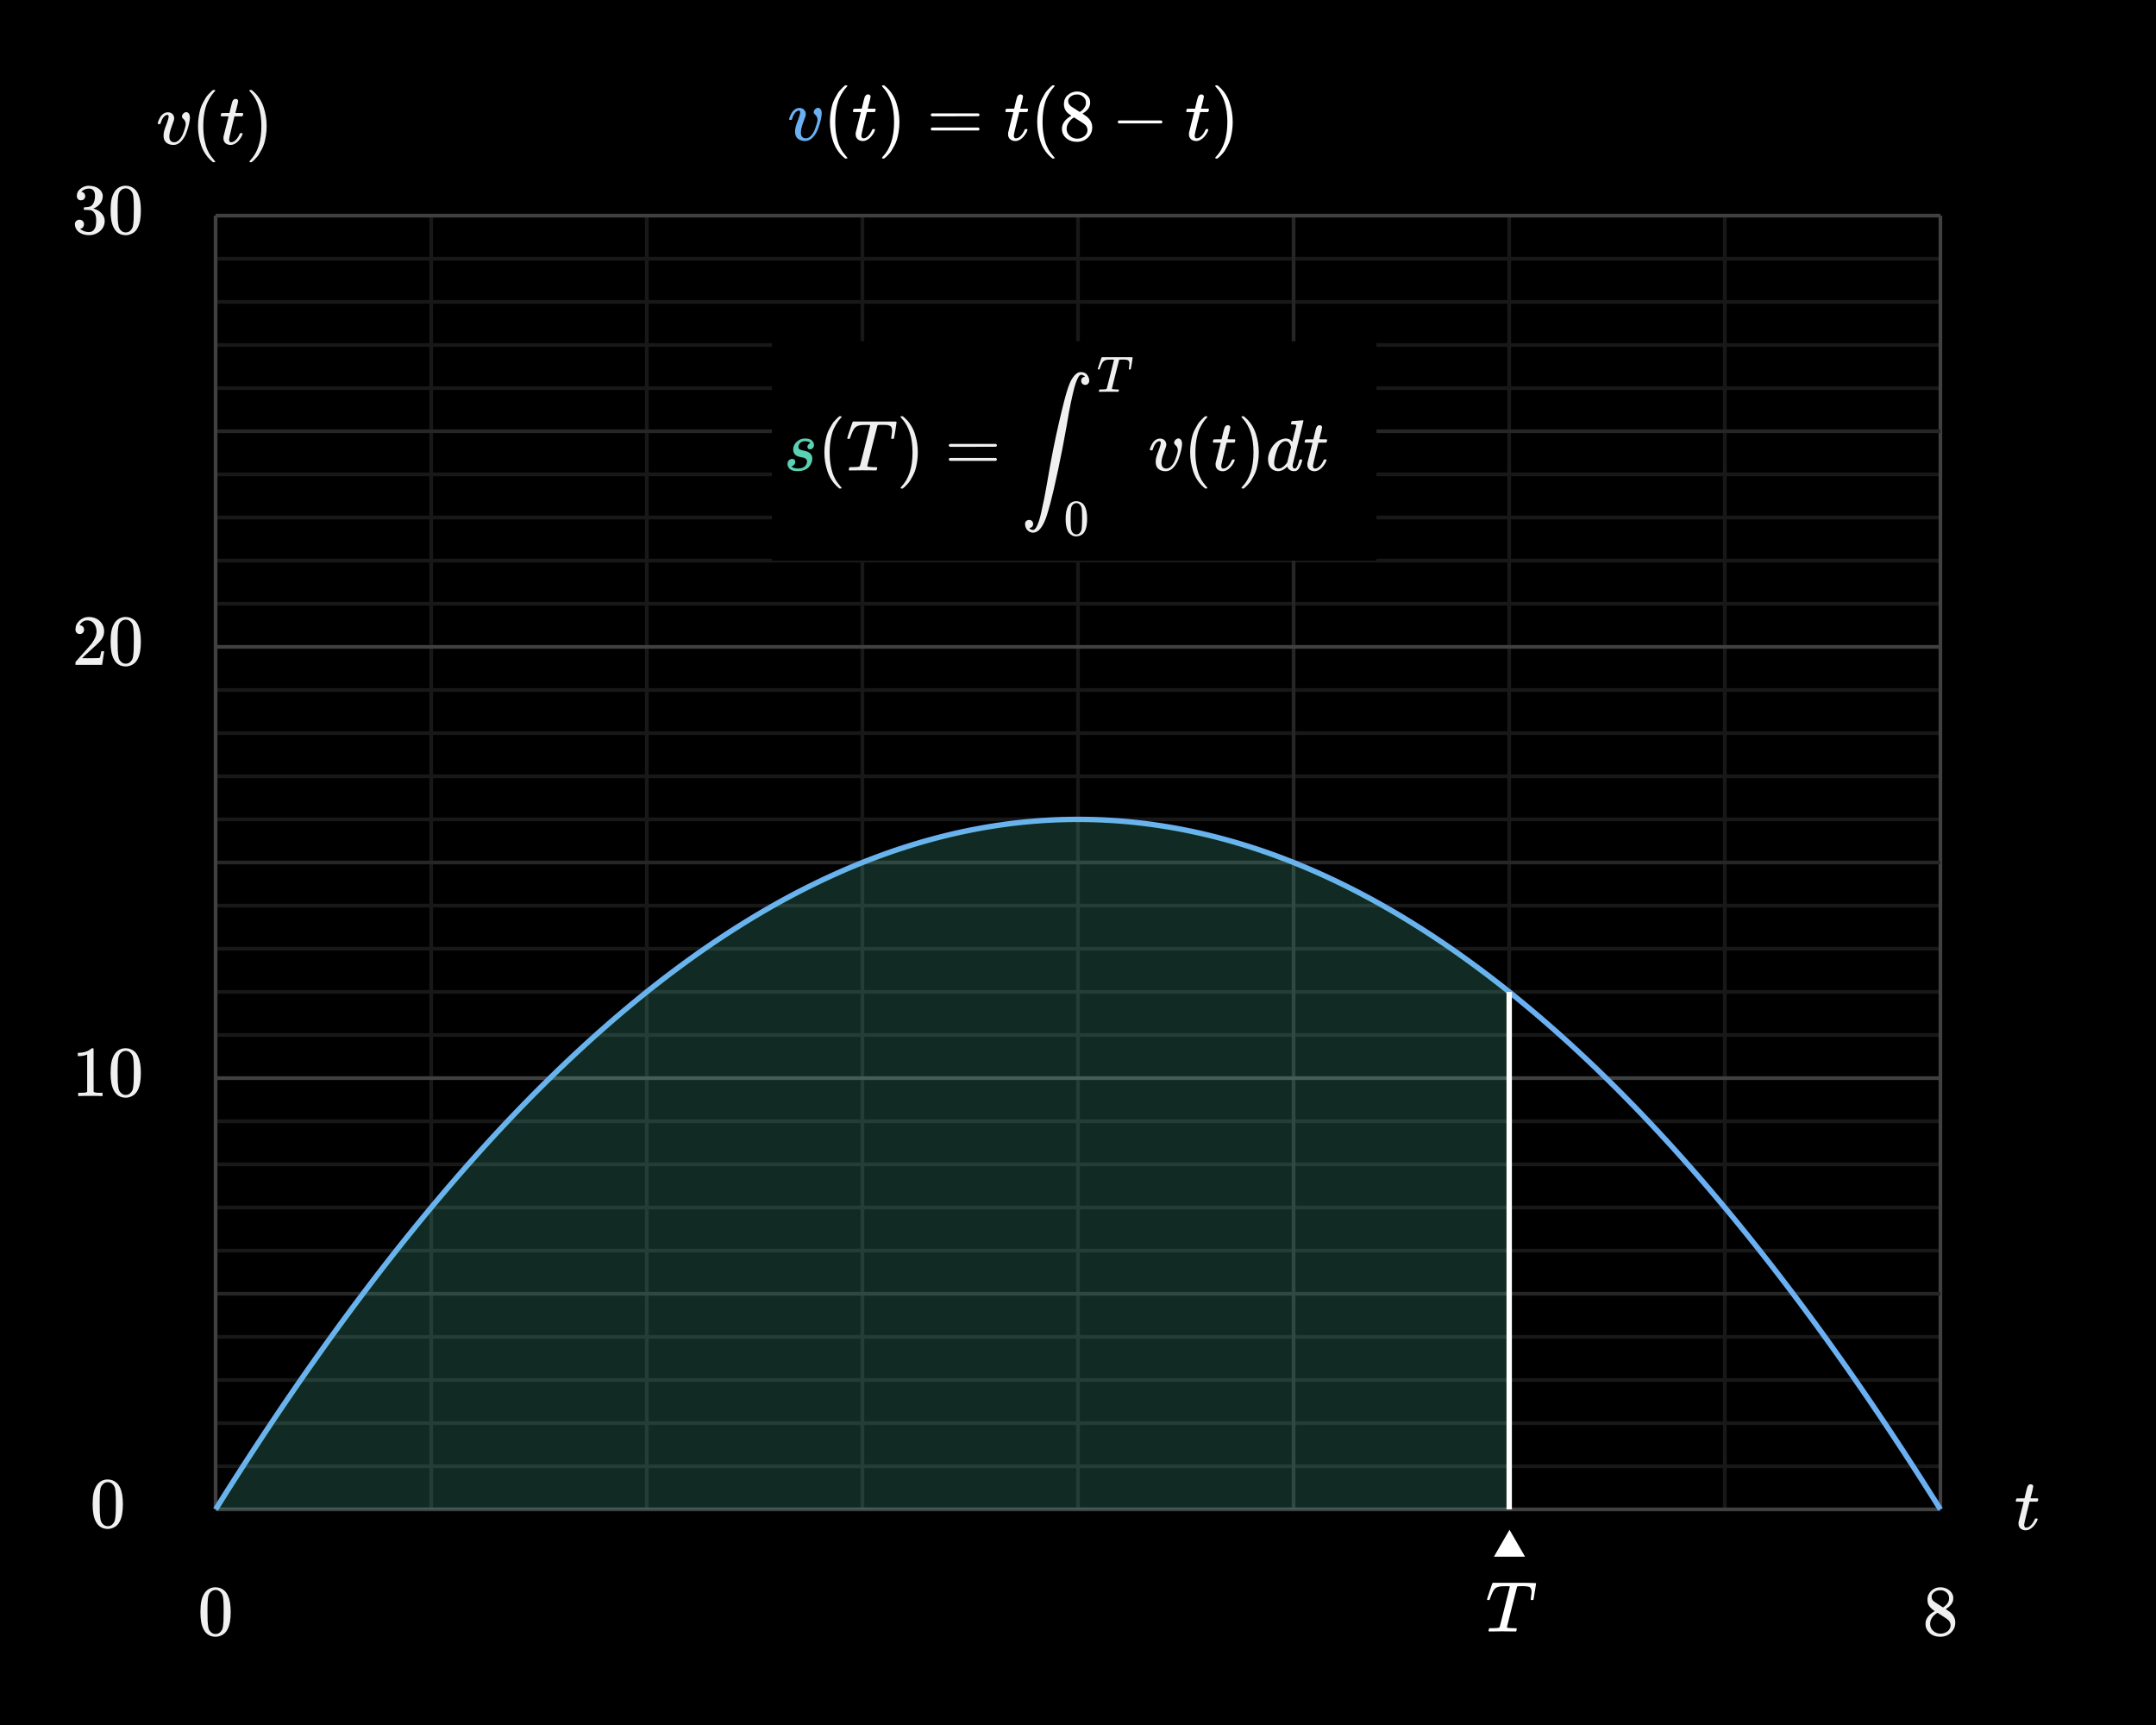 <svg width="600" height="480" viewBox="0 0 600 480" fill="none" xmlns="http://www.w3.org/2000/svg">
<rect x="0" y="0" width="600" height="480" fill="#808080" stroke="none"/>
<g clip-path="url(#clip0_898_507)">
<path d="M600 0H0V480H600V0Z" fill="black"/>
<path d="M540 60H60V420H540V60Z" fill="black"/>
<path d="M60 72H540" stroke="#181818"/>
<path d="M60 84H540" stroke="#181818"/>
<path d="M60 96H540" stroke="#181818"/>
<path d="M60 108H540" stroke="#181818"/>
<path d="M60 132H540" stroke="#181818"/>
<path d="M60 144H540" stroke="#181818"/>
<path d="M60 156H540" stroke="#181818"/>
<path d="M60 168H540" stroke="#181818"/>
<path d="M60 192H540" stroke="#181818"/>
<path d="M60 204H540" stroke="#181818"/>
<path d="M60 216H540" stroke="#181818"/>
<path d="M60 228H540" stroke="#181818"/>
<path d="M60 252H540" stroke="#181818"/>
<path d="M60 264H540" stroke="#181818"/>
<path d="M60 276H540" stroke="#181818"/>
<path d="M60 288H540" stroke="#181818"/>
<path d="M60 312H540" stroke="#181818"/>
<path d="M60 324H540" stroke="#181818"/>
<path d="M60 336H540" stroke="#181818"/>
<path d="M60 348H540" stroke="#181818"/>
<path d="M60 372H540" stroke="#181818"/>
<path d="M60 384H540" stroke="#181818"/>
<path d="M60 396H540" stroke="#181818"/>
<path d="M60 408H540" stroke="#181818"/>
<path d="M120 60V420" stroke="#181818"/>
<path d="M180 60V420" stroke="#181818"/>
<path d="M240 60V420" stroke="#181818"/>
<path d="M300 60V420" stroke="#181818"/>
<path d="M420 60V420" stroke="#181818"/>
<path d="M480 60V420" stroke="#181818"/>
<path d="M540 60V420" stroke="#181818"/>
<path d="M60 120H540" stroke="#262626"/>
<path d="M60 240H540" stroke="#262626"/>
<path d="M60 360H540" stroke="#262626"/>
<path d="M360 60V420" stroke="#262626"/>
<path d="M60 60H540" stroke="#404040"/>
<path d="M60 180H540" stroke="#404040"/>
<path d="M60 300H540" stroke="#404040"/>
<path d="M60 420H540" stroke="#404040"/>
<path d="M60 60V420" stroke="#404040"/>
<path d="M60 72H540" stroke="#181818"/>
<path d="M60 84H540" stroke="#181818"/>
<path d="M60 96H540" stroke="#181818"/>
<path d="M60 108H540" stroke="#181818"/>
<path d="M60 132H540" stroke="#181818"/>
<path d="M60 144H540" stroke="#181818"/>
<path d="M60 156H540" stroke="#181818"/>
<path d="M60 168H540" stroke="#181818"/>
<path d="M60 192H540" stroke="#181818"/>
<path d="M60 204H540" stroke="#181818"/>
<path d="M60 216H540" stroke="#181818"/>
<path d="M60 228H540" stroke="#181818"/>
<path d="M60 252H540" stroke="#181818"/>
<path d="M60 264H540" stroke="#181818"/>
<path d="M60 276H540" stroke="#181818"/>
<path d="M60 288H540" stroke="#181818"/>
<path d="M60 312H540" stroke="#181818"/>
<path d="M60 324H540" stroke="#181818"/>
<path d="M60 336H540" stroke="#181818"/>
<path d="M60 348H540" stroke="#181818"/>
<path d="M60 372H540" stroke="#181818"/>
<path d="M60 384H540" stroke="#181818"/>
<path d="M60 396H540" stroke="#181818"/>
<path d="M60 408H540" stroke="#181818"/>
<path d="M120 60V420" stroke="#181818"/>
<path d="M180 60V420" stroke="#181818"/>
<path d="M240 60V420" stroke="#181818"/>
<path d="M300 60V420" stroke="#181818"/>
<path d="M420 60V420" stroke="#181818"/>
<path d="M480 60V420" stroke="#181818"/>
<path d="M540 60V420" stroke="#404040"/>
<path d="M60 120H540" stroke="#262626"/>
<path d="M60 240H540" stroke="#262626"/>
<path d="M60 360H540" stroke="#262626"/>
<path d="M360 60V420" stroke="#262626"/>
<path d="M60 60H540" stroke="#404040"/>
<path d="M60 180H540" stroke="#404040"/>
<path d="M60 300H540" stroke="#404040"/>
<path d="M60 420H540" stroke="#404040"/>
<path d="M60 60V420" stroke="#404040"/>
<path d="M60 420L61 418.403L62 416.813L63 415.23L64 413.653L65 412.083L66 410.52L67 408.963L68 407.413L69 405.87L70 404.333L71 402.803L72 401.28L73 399.763L74 398.253L75 396.75L76 395.253L77 393.763L78 392.28L79 390.803L80 389.333L81 387.87L82 386.413L83 384.963L84 383.52L85 382.083L86 380.653L87 379.23L88 377.813L89 376.403L90 375L91 373.603L92 372.213L93 370.83L94 369.453L95 368.083L96 366.72L97 365.363L98 364.013L99 362.67L100 361.333L101 360.003L102 358.68L103 357.363L104 356.053L105 354.75L106 353.453L107 352.163L108 350.88L109 349.603L110 348.333L111 347.07L112 345.813L113 344.563L114 343.32L115 342.083L116 340.853L117 339.63L118 338.413L119 337.203L120 336L121 334.803L122 333.613L123 332.43L124 331.253L125 330.083L126 328.92L127 327.763L128 326.613L129 325.47L130 324.333L131 323.203L132 322.08L133 320.963L134 319.853L135 318.75L136 317.653L137 316.563L138 315.48L139 314.403L140 313.333L141 312.27L142 311.213L143 310.163L144 309.12L145 308.083L146 307.053L147 306.03L148 305.013L149 304.003L150 303L151 302.003L152 301.013L153 300.03L154 299.053L155 298.083L156 297.12L157 296.163L158 295.213L159 294.27L160 293.333L161 292.403L162 291.48L163 290.563L164 289.653L165 288.75L166 287.853L167 286.963L168 286.08L169 285.203L170 284.333L171 283.47L172 282.613L173 281.763L174 280.92L175 280.083L176 279.253L177 278.43L178 277.613L179 276.803L180 276L181 275.203L182 274.413L183 273.63L184 272.853L185 272.083L186 271.32L187 270.563L188 269.813L189 269.07L190 268.333L191 267.603L192 266.88L193 266.163L194 265.453L195 264.75L196 264.053L197 263.363L198 262.68L199 262.003L200 261.333L201 260.67L202 260.013L203 259.363L204 258.72L205 258.083L206 257.453L207 256.83L208 256.213L209 255.603L210 255L211 254.403L212 253.813L213 253.23L214 252.653L215 252.083L216 251.52L217 250.963L218 250.413L219 249.87L220 249.333L221 248.803L222 248.28L223 247.763L224 247.253L225 246.75L226 246.253L227 245.763L228 245.28L229 244.803L230 244.333L231 243.87L232 243.413L233 242.963L234 242.52L235 242.083L236 241.653L237 241.23L238 240.813L239 240.403L240 240L241 239.603L242 239.213L243 238.83L244 238.453L245 238.083L246 237.72L247 237.363L248 237.013L249 236.67L250 236.333L251 236.003L252 235.68L253 235.363L254 235.053L255 234.75L256 234.453L257 234.163L258 233.88L259 233.603L260 233.333L261 233.07L262 232.813L263 232.563L264 232.32L265 232.083L266 231.853L267 231.63L268 231.413L269 231.203L270 231L271 230.803L272 230.613L273 230.43L274 230.253L275 230.083L276 229.92L277 229.763L278 229.613L279 229.47L280 229.333L281 229.203L282 229.08L283 228.963L284 228.853L285 228.75L286 228.653L287 228.563L288 228.48L289 228.403L290 228.333L291 228.27L292 228.213L293 228.163L294 228.12L295 228.083L296 228.053L297 228.03L298 228.013L299 228.003L300 228L301 228.003L302 228.013L303 228.03L304 228.053L305 228.083L306 228.12L307 228.163L308 228.213L309 228.27L310 228.333L311 228.403L312 228.48L313 228.563L314 228.653L315 228.75L316 228.853L317 228.963L318 229.08L319 229.203L320 229.333L321 229.47L322 229.613L323 229.763L324 229.92L325 230.083L326 230.253L327 230.43L328 230.613L329 230.803L330 231L331 231.203L332 231.413L333 231.63L334 231.853L335 232.083L336 232.32L337 232.563L338 232.813L339 233.07L340 233.333L341 233.603L342 233.88L343 234.163L344 234.453L345 234.75L346 235.053L347 235.363L348 235.68L349 236.003L350 236.333L351 236.67L352 237.013L353 237.363L354 237.72L355 238.083L356 238.453L357 238.83L358 239.213L359 239.603L360 240L361 240.403L362 240.813L363 241.23L364 241.653L365 242.083L366 242.52L367 242.963L368 243.413L369 243.87L370 244.333L371 244.803L372 245.28L373 245.763L374 246.253L375 246.75L376 247.253L377 247.763L378 248.28L379 248.803L380 249.333L381 249.87L382 250.413L383 250.963L384 251.52L385 252.083L386 252.653L387 253.23L388 253.813L389 254.403L390 255L391 255.603L392 256.213L393 256.83L394 257.453L395 258.083L396 258.72L397 259.363L398 260.013L399 260.67L400 261.333L401 262.003L402 262.68L403 263.363L404 264.053L405 264.75L406 265.453L407 266.163L408 266.88L409 267.603L410 268.333L411 269.07L412 269.813L413 270.563L414 271.32L415 272.083L416 272.853L417 273.63L418 274.413L419 275.203L420 276L421 276.803L422 277.613L423 278.43L424 279.253L425 280.083L426 280.92L427 281.763L428 282.613L429 283.47L430 284.333L431 285.203L432 286.08L433 286.963L434 287.853L435 288.75L436 289.653L437 290.563L438 291.48L439 292.403L440 293.333L441 294.27L442 295.213L443 296.163L444 297.12L445 298.083L446 299.053L447 300.03L448 301.013L449 302.003L450 303L451 304.003L452 305.013L453 306.03L454 307.053L455 308.083L456 309.12L457 310.163L458 311.213L459 312.27L460 313.333L461 314.403L462 315.48L463 316.563L464 317.653L465 318.75L466 319.853L467 320.963L468 322.08L469 323.203L470 324.333L471 325.47L472 326.613L473 327.763L474 328.92L475 330.083L476 331.253L477 332.43L478 333.613L479 334.803L480 336L481 337.203L482 338.413L483 339.63L484 340.853L485 342.083L486 343.32L487 344.563L488 345.813L489 347.07L490 348.333L491 349.603L492 350.88L493 352.163L494 353.453L495 354.75L496 356.053L497 357.363L498 358.68L499 360.003L500 361.333L501 362.67L502 364.013L503 365.363L504 366.72L505 368.083L506 369.453L507 370.83L508 372.213L509 373.603L510 375L511 376.403L512 377.813L513 379.23L514 380.653L515 382.083L516 383.52L517 384.963L518 386.413L519 387.87L520 389.333L521 390.803L522 392.28L523 393.763L524 395.253L525 396.75L526 398.253L527 399.763L528 401.28L529 402.803L530 404.333L531 405.87L532 407.413L533 408.963L534 410.52L535 412.083L536 413.653L537 415.23L538 416.813L539 418.403L540 420" stroke="#6AB0F3" stroke-width="1.5"/>
<path d="M56.92 443.3C57.667 442.22 58.687 441.68 59.98 441.68C60.953 441.68 61.807 442.014 62.54 442.68C62.9 443.028 63.207 443.481 63.46 444.04C63.953 445.146 64.2 446.667 64.2 448.6C64.2 450.667 63.913 452.247 63.34 453.34C62.967 454.113 62.42 454.674 61.7 455.02C61.14 455.3 60.573 455.441 60 455.441C58.467 455.441 57.347 454.741 56.64 453.34C56.066 452.247 55.78 450.667 55.78 448.6C55.78 447.361 55.863 446.337 56.03 445.531C56.197 444.724 56.493 443.981 56.92 443.301V443.3ZM61.42 443.06C61.033 442.634 60.56 442.42 60 442.42C59.44 442.42 58.96 442.634 58.56 443.06C58.267 443.368 58.066 443.741 57.96 444.18C57.853 444.62 57.787 445.38 57.76 446.46C57.76 446.54 57.757 446.8 57.75 447.24C57.743 447.679 57.74 448.047 57.74 448.34C57.74 449.62 57.753 450.514 57.78 451.02C57.833 451.954 57.913 452.624 58.02 453.031C58.126 453.437 58.327 453.788 58.62 454.081C58.98 454.481 59.44 454.681 60 454.681C60.546 454.681 61 454.482 61.36 454.081C61.653 453.788 61.853 453.437 61.96 453.031C62.066 452.624 62.147 451.954 62.2 451.02C62.226 450.514 62.24 449.621 62.24 448.34C62.24 448.047 62.236 447.68 62.23 447.24C62.223 446.8 62.22 446.54 62.22 446.46C62.193 445.38 62.126 444.62 62.02 444.18C61.913 443.741 61.713 443.368 61.42 443.06Z" fill="#F0F0F0"/>
<path d="M538.439 448.3C537.787 447.873 537.283 447.427 536.929 446.96C536.575 446.493 536.4 445.88 536.4 445.12C536.4 444.547 536.505 444.066 536.72 443.68C537.013 443.08 537.443 442.597 538.009 442.231C538.575 441.864 539.226 441.68 539.959 441.68C540.866 441.68 541.652 441.917 542.319 442.39C542.985 442.864 543.399 443.474 543.559 444.22C543.572 444.3 543.579 444.46 543.579 444.7C543.579 444.993 543.565 445.193 543.539 445.3C543.339 446.18 542.731 446.941 541.72 447.58C541.693 447.594 541.656 447.613 541.609 447.64C541.562 447.667 541.533 447.694 541.519 447.72L541.48 447.741C542.226 448.248 542.613 448.514 542.64 448.541C543.64 449.341 544.14 450.334 544.14 451.52C544.14 452.6 543.743 453.524 542.95 454.291C542.156 455.058 541.166 455.441 539.98 455.441C538.339 455.441 537.132 454.84 536.359 453.64C536.026 453.161 535.859 452.58 535.859 451.901C535.859 451.594 535.873 451.387 535.9 451.281C536.099 450.267 536.74 449.401 537.82 448.68C537.9 448.627 538.019 448.554 538.179 448.46C538.339 448.367 538.426 448.314 538.439 448.3ZM537.14 451.861C537.14 452.647 537.426 453.298 537.999 453.81C538.572 454.324 539.239 454.581 539.999 454.581C540.546 454.581 541.042 454.468 541.489 454.241C541.935 454.014 542.272 453.72 542.499 453.361C542.726 453.014 542.839 452.647 542.839 452.26C542.839 451.687 542.606 451.18 542.14 450.74C542.033 450.634 541.48 450.254 540.48 449.599C540.292 449.48 540.089 449.349 539.87 449.209C539.651 449.069 539.48 448.959 539.359 448.879L539.2 448.779L538.96 448.899C538.12 449.446 537.566 450.112 537.3 450.899C537.194 451.246 537.141 451.565 537.141 451.859L537.14 451.861ZM542.419 444.741C542.419 444.168 542.231 443.68 541.858 443.281C541.485 442.881 541.032 442.628 540.499 442.52C540.405 442.507 540.186 442.5 539.839 442.5C539.132 442.5 538.539 442.74 538.06 443.22C537.726 443.528 537.56 443.894 537.56 444.321C537.56 444.894 537.799 445.347 538.279 445.68C538.346 445.747 538.773 446.028 539.56 446.52L540.72 447.281C540.732 447.267 540.82 447.211 540.98 447.111C541.14 447.01 541.259 446.921 541.339 446.84C542.06 446.267 542.419 445.567 542.419 444.74V444.741Z" fill="#F0F0F0"/>
<path d="M26.92 413.3C27.667 412.22 28.687 411.68 29.98 411.68C30.953 411.68 31.807 412.014 32.54 412.68C32.9 413.028 33.207 413.481 33.46 414.04C33.953 415.146 34.2 416.667 34.2 418.6C34.2 420.667 33.913 422.247 33.34 423.34C32.967 424.113 32.42 424.674 31.7 425.02C31.14 425.3 30.573 425.441 30 425.441C28.467 425.441 27.347 424.741 26.64 423.34C26.066 422.247 25.78 420.667 25.78 418.6C25.78 417.361 25.863 416.337 26.03 415.531C26.197 414.724 26.493 413.981 26.92 413.301V413.3ZM31.42 413.06C31.033 412.634 30.56 412.42 30 412.42C29.44 412.42 28.96 412.634 28.56 413.06C28.267 413.368 28.066 413.741 27.96 414.18C27.853 414.62 27.787 415.38 27.76 416.46C27.76 416.54 27.757 416.8 27.75 417.24C27.743 417.679 27.74 418.047 27.74 418.34C27.74 419.62 27.753 420.514 27.78 421.02C27.833 421.954 27.913 422.624 28.02 423.031C28.126 423.437 28.327 423.788 28.62 424.081C28.98 424.481 29.44 424.681 30 424.681C30.546 424.681 31 424.482 31.36 424.081C31.653 423.788 31.853 423.437 31.96 423.031C32.066 422.624 32.147 421.954 32.2 421.02C32.226 420.514 32.24 419.621 32.24 418.34C32.24 418.047 32.236 417.68 32.23 417.24C32.223 416.8 32.22 416.54 32.22 416.46C32.193 415.38 32.126 414.62 32.02 414.18C31.913 413.741 31.713 413.368 31.42 413.06Z" fill="#F0F0F0"/>
<path d="M28.32 304.999C28.093 304.959 27.033 304.939 25.14 304.939C23.273 304.939 22.226 304.959 22 304.999H21.76V304.079H22.28C23.053 304.079 23.553 304.058 23.78 304.018C23.887 304.005 24.047 303.925 24.26 303.779V293.439C24.233 293.439 24.18 293.459 24.1 293.499C23.486 293.739 22.8 293.866 22.04 293.879H21.66V292.959H22.04C23.16 292.919 24.093 292.666 24.84 292.199C25.08 292.065 25.287 291.912 25.46 291.739C25.486 291.699 25.566 291.678 25.7 291.678C25.833 291.678 25.947 291.718 26.04 291.798V297.778L26.06 303.778C26.26 303.978 26.693 304.078 27.36 304.078H28.54V304.998H28.32V304.999Z" fill="#F0F0F0"/>
<path d="M31.92 293.3C32.667 292.22 33.687 291.68 34.98 291.68C35.953 291.68 36.807 292.014 37.54 292.68C37.9 293.028 38.207 293.481 38.46 294.04C38.953 295.146 39.2 296.667 39.2 298.6C39.2 300.667 38.913 302.247 38.34 303.34C37.967 304.113 37.42 304.674 36.7 305.02C36.14 305.3 35.573 305.441 35 305.441C33.467 305.441 32.347 304.741 31.64 303.34C31.066 302.247 30.78 300.667 30.78 298.6C30.78 297.361 30.863 296.337 31.03 295.531C31.197 294.724 31.493 293.981 31.92 293.301V293.3ZM36.42 293.06C36.033 292.634 35.56 292.42 35 292.42C34.44 292.42 33.96 292.634 33.56 293.06C33.267 293.368 33.066 293.741 32.96 294.18C32.853 294.62 32.787 295.38 32.76 296.46C32.76 296.54 32.757 296.8 32.75 297.24C32.743 297.679 32.74 298.047 32.74 298.34C32.74 299.62 32.753 300.514 32.78 301.02C32.833 301.954 32.913 302.624 33.02 303.031C33.126 303.437 33.327 303.788 33.62 304.081C33.98 304.481 34.44 304.681 35 304.681C35.546 304.681 36 304.482 36.36 304.081C36.653 303.788 36.853 303.437 36.96 303.031C37.066 302.624 37.147 301.954 37.2 301.02C37.226 300.514 37.24 299.621 37.24 298.34C37.24 298.047 37.236 297.68 37.23 297.24C37.223 296.8 37.22 296.54 37.22 296.46C37.193 295.38 37.126 294.62 37.02 294.18C36.913 293.741 36.713 293.368 36.42 293.06Z" fill="#F0F0F0"/>
<path d="M22.2 176.42C21.826 176.42 21.533 176.3 21.32 176.06C21.107 175.821 21 175.528 21 175.18C21 174.22 21.363 173.397 22.09 172.71C22.817 172.023 23.687 171.68 24.7 171.68C25.846 171.68 26.796 171.991 27.55 172.611C28.304 173.231 28.767 174.041 28.94 175.041C28.967 175.281 28.98 175.501 28.98 175.701C28.98 176.474 28.747 177.201 28.28 177.881C27.907 178.442 27.154 179.208 26.02 180.181C25.54 180.595 24.873 181.208 24.02 182.021L22.84 183.141L24.36 183.162C26.453 183.162 27.567 183.129 27.7 183.061C27.753 183.048 27.82 182.909 27.9 182.641C27.953 182.495 28.046 182.041 28.18 181.282V181.221H28.98V181.282L28.42 184.942V185.002H21V184.622C21 184.355 21.013 184.202 21.04 184.162C21.053 184.136 21.613 183.502 22.72 182.262C24.173 180.649 25.106 179.582 25.52 179.062C26.413 177.849 26.86 176.736 26.86 175.722C26.86 174.842 26.63 174.106 26.17 173.512C25.71 172.919 25.066 172.622 24.24 172.622C23.467 172.622 22.84 172.969 22.36 173.662C22.333 173.716 22.293 173.789 22.24 173.882C22.2 173.949 22.18 173.989 22.18 174.002C22.18 174.016 22.213 174.022 22.28 174.022C22.613 174.022 22.884 174.142 23.09 174.382C23.296 174.622 23.4 174.903 23.4 175.222C23.4 175.556 23.29 175.839 23.07 176.073C22.85 176.306 22.56 176.423 22.2 176.423V176.42Z" fill="#F0F0F0"/>
<path d="M31.92 173.3C32.667 172.22 33.687 171.68 34.98 171.68C35.953 171.68 36.807 172.014 37.54 172.68C37.9 173.028 38.207 173.481 38.46 174.04C38.953 175.146 39.2 176.667 39.2 178.6C39.2 180.667 38.913 182.247 38.34 183.34C37.967 184.113 37.42 184.674 36.7 185.02C36.14 185.3 35.573 185.441 35 185.441C33.467 185.441 32.347 184.741 31.64 183.34C31.066 182.247 30.78 180.667 30.78 178.6C30.78 177.361 30.863 176.337 31.03 175.531C31.197 174.724 31.493 173.98 31.92 173.3ZM36.42 173.06C36.033 172.634 35.56 172.42 35 172.42C34.44 172.42 33.96 172.634 33.56 173.06C33.267 173.368 33.066 173.741 32.96 174.18C32.853 174.62 32.787 175.38 32.76 176.46C32.76 176.54 32.757 176.8 32.75 177.24C32.743 177.679 32.74 178.047 32.74 178.34C32.74 179.62 32.753 180.514 32.78 181.02C32.833 181.954 32.913 182.624 33.02 183.031C33.126 183.437 33.327 183.788 33.62 184.081C33.98 184.481 34.44 184.681 35 184.681C35.546 184.681 36 184.482 36.36 184.081C36.653 183.788 36.853 183.437 36.96 183.031C37.066 182.624 37.147 181.954 37.2 181.02C37.226 180.514 37.24 179.621 37.24 178.34C37.24 178.047 37.236 177.68 37.23 177.24C37.223 176.8 37.22 176.54 37.22 176.46C37.193 175.38 37.126 174.62 37.02 174.18C36.913 173.741 36.713 173.368 36.42 173.06Z" fill="#F0F0F0"/>
<path d="M22.54 55.739C22.18 55.739 21.896 55.626 21.69 55.399C21.483 55.172 21.38 54.878 21.38 54.518C21.38 53.758 21.68 53.122 22.28 52.609C22.88 52.095 23.573 51.792 24.36 51.699H24.66C25.5 51.699 26.24 51.845 26.88 52.138C27.76 52.578 28.313 53.205 28.54 54.018C28.58 54.152 28.6 54.331 28.6 54.558C28.6 55.345 28.356 56.048 27.87 56.668C27.383 57.288 26.773 57.731 26.04 57.998C25.973 58.025 25.973 58.045 26.04 58.058C26.066 58.072 26.133 58.092 26.24 58.119C27.053 58.346 27.74 58.768 28.3 59.389C28.86 60.009 29.14 60.713 29.14 61.499C29.14 62.192 28.963 62.826 28.61 63.399C28.256 63.972 27.807 64.419 27.26 64.739C26.513 65.206 25.68 65.439 24.76 65.439C23.88 65.439 23.1 65.251 22.42 64.878C21.74 64.505 21.28 64.005 21.04 63.378C20.907 63.098 20.84 62.772 20.84 62.399C20.84 62.026 20.963 61.722 21.21 61.489C21.457 61.256 21.753 61.138 22.1 61.138C22.473 61.138 22.78 61.258 23.02 61.498C23.26 61.738 23.38 62.038 23.38 62.398C23.38 62.705 23.293 62.971 23.12 63.198C22.947 63.425 22.713 63.571 22.42 63.637L22.28 63.677C23 64.278 23.827 64.577 24.76 64.577C25.493 64.577 26.047 64.223 26.42 63.516C26.647 63.077 26.76 62.404 26.76 61.496V61.096C26.76 59.829 26.333 58.984 25.48 58.556C25.28 58.477 24.873 58.43 24.26 58.416L23.42 58.396L23.36 58.356C23.333 58.316 23.32 58.21 23.32 58.036C23.32 57.876 23.34 57.776 23.38 57.736C23.42 57.696 23.453 57.675 23.48 57.675C23.853 57.675 24.24 57.642 24.64 57.575C25.226 57.495 25.673 57.165 25.98 56.585C26.287 56.005 26.44 55.309 26.44 54.495C26.44 53.629 26.207 53.049 25.74 52.755C25.46 52.568 25.146 52.476 24.8 52.476C24.133 52.476 23.547 52.656 23.04 53.015C22.986 53.042 22.927 53.085 22.86 53.146C22.793 53.206 22.74 53.262 22.7 53.316L22.64 53.396C22.68 53.409 22.726 53.422 22.78 53.436C23.047 53.462 23.27 53.589 23.45 53.816C23.63 54.043 23.72 54.302 23.72 54.595C23.72 54.915 23.61 55.186 23.39 55.406C23.17 55.626 22.887 55.736 22.54 55.736V55.739Z" fill="#F0F0F0"/>
<path d="M31.92 53.3C32.667 52.22 33.687 51.68 34.98 51.68C35.953 51.68 36.807 52.014 37.54 52.68C37.9 53.028 38.207 53.481 38.46 54.04C38.953 55.146 39.2 56.667 39.2 58.6C39.2 60.667 38.913 62.247 38.34 63.34C37.967 64.113 37.42 64.674 36.7 65.02C36.14 65.3 35.573 65.441 35 65.441C33.467 65.441 32.347 64.741 31.64 63.34C31.066 62.247 30.78 60.667 30.78 58.6C30.78 57.361 30.863 56.337 31.03 55.531C31.197 54.724 31.493 53.98 31.92 53.3ZM36.42 53.06C36.033 52.634 35.56 52.42 35 52.42C34.44 52.42 33.96 52.634 33.56 53.06C33.267 53.368 33.066 53.741 32.96 54.18C32.853 54.62 32.787 55.38 32.76 56.46C32.76 56.54 32.757 56.8 32.75 57.24C32.743 57.679 32.74 58.047 32.74 58.34C32.74 59.62 32.753 60.514 32.78 61.02C32.833 61.954 32.913 62.624 33.02 63.031C33.126 63.437 33.327 63.788 33.62 64.081C33.98 64.481 34.44 64.681 35 64.681C35.546 64.681 36 64.482 36.36 64.081C36.653 63.788 36.853 63.437 36.96 63.031C37.066 62.624 37.147 61.954 37.2 61.02C37.226 60.514 37.24 59.621 37.24 58.34C37.24 58.047 37.236 57.68 37.23 57.24C37.223 56.8 37.22 56.54 37.22 56.46C37.193 55.38 37.126 54.62 37.02 54.18C36.913 53.741 36.713 53.368 36.42 53.06Z" fill="#F0F0F0"/>
<path d="M383.063 94.955H214.818V156H383.063V94.955Z" fill="black"/>
<path d="M220.734 125.095C220.734 124.666 220.841 124.23 221.056 123.788C221.271 123.346 221.646 122.937 222.182 122.561C222.718 122.185 223.369 122.005 224.133 122.018C224.964 122.018 225.568 122.199 225.943 122.561C226.318 122.923 226.513 123.325 226.526 123.768C226.526 124.197 226.412 124.512 226.184 124.713C225.956 124.914 225.701 125.021 225.42 125.035C225.246 125.035 225.085 124.981 224.937 124.874C224.789 124.767 224.709 124.592 224.696 124.351C224.696 124.136 224.756 123.949 224.877 123.788C224.998 123.627 225.112 123.506 225.219 123.426C225.326 123.346 225.413 123.305 225.48 123.305C225.493 123.305 225.5 123.298 225.5 123.285C225.5 123.245 225.453 123.184 225.359 123.104C225.265 123.024 225.098 122.95 224.856 122.883C224.614 122.816 224.353 122.776 224.072 122.762C223.428 122.762 222.959 122.936 222.664 123.285C222.369 123.634 222.215 123.989 222.201 124.351C222.201 124.686 222.328 124.921 222.583 125.055C222.838 125.189 223.206 125.303 223.689 125.397C224.172 125.491 224.52 125.591 224.735 125.699C225.62 126.088 226.062 126.731 226.062 127.63C226.062 128.005 225.988 128.381 225.841 128.756C225.694 129.131 225.472 129.507 225.177 129.882C224.882 130.257 224.46 130.552 223.91 130.767C223.36 130.982 222.73 131.095 222.02 131.109C220.988 131.109 220.257 130.915 219.828 130.526C219.399 130.137 219.178 129.681 219.164 129.159C219.164 128.636 219.305 128.261 219.586 128.033C219.867 127.805 220.162 127.691 220.471 127.691C220.672 127.691 220.86 127.751 221.034 127.872C221.208 127.993 221.302 128.2 221.316 128.495C221.316 128.844 221.195 129.139 220.954 129.38C220.713 129.621 220.505 129.742 220.331 129.742C220.304 129.755 220.284 129.762 220.271 129.762C220.258 129.762 220.251 129.775 220.251 129.802C220.264 129.842 220.318 129.896 220.412 129.963C220.506 130.03 220.714 130.117 221.035 130.224C221.357 130.331 221.725 130.378 222.141 130.365C222.624 130.365 223.039 130.291 223.388 130.144C223.737 129.997 223.991 129.809 224.152 129.581C224.313 129.353 224.427 129.145 224.494 128.958C224.561 128.771 224.595 128.603 224.595 128.455C224.595 128.08 224.454 127.798 224.173 127.61C223.892 127.422 223.57 127.308 223.208 127.268C222.846 127.228 222.451 127.127 222.021 126.966C221.591 126.805 221.277 126.57 221.076 126.262C220.848 125.927 220.734 125.538 220.734 125.096V125.095Z" fill="#5CD0B3"/>
<path d="M229.422 125.879C229.422 124.954 229.489 124.076 229.623 123.245C229.757 122.414 229.911 121.697 230.086 121.093C230.26 120.49 230.508 119.9 230.83 119.323C231.152 118.746 231.406 118.297 231.594 117.976C231.782 117.655 232.063 117.306 232.439 116.93C232.814 116.555 233.036 116.327 233.103 116.246C233.17 116.165 233.338 116.025 233.606 115.824H233.948C234.136 115.824 234.23 115.884 234.23 116.005C234.23 116.045 234.116 116.186 233.888 116.427C233.66 116.668 233.385 117.024 233.063 117.493C232.741 117.962 232.413 118.539 232.078 119.222C231.743 119.905 231.461 120.831 231.233 121.997C231.005 123.163 230.891 124.457 230.891 125.878C230.891 127.299 231.005 128.586 231.233 129.739C231.461 130.892 231.736 131.824 232.058 132.534C232.38 133.245 232.708 133.821 233.043 134.263C233.378 134.705 233.66 135.061 233.888 135.329C234.116 135.597 234.23 135.738 234.23 135.751C234.23 135.872 234.129 135.932 233.928 135.932H233.606L233.043 135.449C231.783 134.309 230.864 132.888 230.288 131.186C229.712 129.483 229.423 127.714 229.423 125.877L229.422 125.879Z" fill="#F0F0F0"/>
<path d="M236.159 122.119C235.904 122.119 235.777 122.065 235.777 121.958C235.777 121.891 235.884 121.516 236.099 120.832C236.314 120.148 236.541 119.471 236.783 118.801L237.125 117.816C237.192 117.575 237.279 117.4 237.386 117.293H248.607C249.036 117.293 249.291 117.3 249.371 117.313C249.451 117.326 249.498 117.387 249.512 117.494C249.512 117.574 249.398 118.339 249.17 119.787C248.942 121.235 248.815 121.966 248.788 121.979C248.788 122.073 248.661 122.12 248.406 122.12H248.165C248.125 122.12 248.085 122.086 248.044 122.019L248.004 121.959C248.004 121.879 248.044 121.577 248.125 121.054C248.206 120.531 248.246 120.122 248.246 119.827C248.246 119.358 248.159 119.002 247.985 118.761C247.811 118.52 247.442 118.352 246.879 118.258C246.812 118.245 246.423 118.231 245.713 118.218C245.096 118.218 244.707 118.225 244.547 118.238C244.387 118.251 244.265 118.305 244.185 118.399C244.172 118.412 243.696 120.283 242.757 124.01C241.819 127.737 241.349 129.634 241.349 129.701C241.349 129.862 241.939 129.956 243.119 129.983C243.548 129.983 243.823 129.99 243.944 130.003C244.065 130.016 244.125 130.077 244.125 130.184C244.125 130.251 244.105 130.345 244.065 130.466C244.011 130.707 243.951 130.848 243.884 130.888L243.844 130.908H243.703C243.636 130.908 243.287 130.901 242.657 130.888C242.027 130.875 241.122 130.868 239.942 130.868C238.213 130.868 237.113 130.881 236.644 130.908H236.342C236.262 130.828 236.221 130.767 236.221 130.727C236.221 130.687 236.234 130.566 236.261 130.365C236.315 130.191 236.382 130.063 236.462 129.983H237.246C238.319 129.983 238.955 129.923 239.156 129.802C239.169 129.789 239.183 129.782 239.196 129.782C239.263 129.742 239.33 129.608 239.397 129.38C239.464 129.152 239.732 128.1 240.201 126.223C240.429 125.311 240.617 124.567 240.764 123.991C241.702 120.304 242.172 118.42 242.172 118.34C242.172 118.273 241.978 118.239 241.589 118.239H240.966C240.068 118.239 239.478 118.279 239.196 118.36C238.593 118.494 238.123 118.769 237.788 119.185C237.453 119.601 237.091 120.378 236.702 121.518C236.608 121.813 236.541 121.987 236.501 122.041C236.461 122.095 236.367 122.121 236.219 122.121H236.159V122.119Z" fill="#F0F0F0"/>
<path d="M250.718 115.844L250.798 115.824H251.24L251.803 116.307C253.063 117.447 253.982 118.868 254.558 120.57C255.134 122.273 255.423 124.042 255.423 125.879C255.423 126.791 255.356 127.669 255.222 128.513C255.088 129.357 254.934 130.075 254.759 130.665C254.585 131.255 254.337 131.845 254.015 132.435C253.693 133.025 253.439 133.474 253.251 133.782C253.063 134.09 252.788 134.432 252.426 134.808C252.064 135.184 251.85 135.405 251.782 135.472C251.714 135.539 251.561 135.666 251.319 135.854C251.279 135.894 251.252 135.921 251.239 135.934H250.776C250.736 135.934 250.702 135.914 250.675 135.874C250.648 135.834 250.628 135.773 250.615 135.693C250.628 135.68 250.702 135.592 250.836 135.432C252.914 133.274 253.953 130.089 253.953 125.88C253.953 121.671 252.914 118.486 250.836 116.328C250.702 116.167 250.628 116.08 250.615 116.067C250.615 115.96 250.649 115.886 250.716 115.846L250.718 115.844Z" fill="#F0F0F0"/>
<path d="M264.047 123.929C264.047 123.755 264.141 123.621 264.329 123.527H277.139C277.34 123.634 277.441 123.768 277.441 123.929C277.441 124.076 277.347 124.204 277.159 124.311L270.764 124.331H264.369C264.154 124.264 264.047 124.13 264.047 123.929ZM264.047 127.83C264.047 127.629 264.154 127.495 264.369 127.428H277.159C277.347 127.562 277.441 127.696 277.441 127.83C277.441 128.004 277.34 128.138 277.139 128.232H264.329C264.141 128.138 264.047 128.004 264.047 127.83Z" fill="#F0F0F0"/>
<path d="M286.446 146.935C286.687 147.284 287.029 147.458 287.472 147.458H287.512C287.887 147.458 288.263 147.056 288.638 146.251C289.013 145.446 289.362 144.347 289.684 142.953C290.006 141.559 290.307 140.158 290.589 138.75C290.871 137.342 291.152 135.821 291.434 134.185C291.474 133.903 291.508 133.696 291.535 133.562C292.5 127.864 293.546 122.582 294.672 117.715C295.798 112.848 296.616 109.684 297.125 108.223C297.205 107.982 297.272 107.781 297.326 107.62C297.38 107.459 297.494 107.164 297.668 106.735C297.842 106.306 298.023 105.931 298.211 105.609C298.399 105.287 298.627 104.959 298.895 104.624C299.163 104.289 299.458 104.021 299.78 103.82C300.102 103.619 300.444 103.525 300.806 103.538C301.557 103.538 302.12 103.773 302.495 104.242C302.87 104.711 303.085 105.248 303.139 105.851C303.139 106.186 303.059 106.454 302.898 106.655C302.737 106.856 302.583 106.983 302.435 107.037C302.287 107.091 302.14 107.111 301.993 107.097C301.711 107.097 301.457 106.996 301.229 106.795C301.001 106.594 300.887 106.319 300.887 105.97C300.887 105.326 301.242 104.944 301.953 104.824L301.893 104.744C301.853 104.704 301.799 104.657 301.732 104.603C301.665 104.549 301.611 104.509 301.571 104.482C301.37 104.348 301.149 104.281 300.907 104.281C300.719 104.281 300.545 104.361 300.384 104.522C300.223 104.683 300.009 105.058 299.74 105.648C299.471 106.238 299.21 107.015 298.956 107.981C298.702 108.947 298.386 110.307 298.011 112.063C297.636 113.819 297.26 115.884 296.885 118.257C296.094 122.748 295.269 126.992 294.411 130.987C293.553 134.982 292.883 137.878 292.4 139.675C291.917 141.472 291.549 142.759 291.294 143.536C290.262 146.66 288.988 148.222 287.473 148.222C286.937 148.222 286.447 148.014 286.005 147.599C285.563 147.184 285.315 146.614 285.261 145.89C285.261 145.421 285.388 145.099 285.643 144.925C285.898 144.751 286.152 144.664 286.407 144.664C286.689 144.664 286.943 144.765 287.171 144.966C287.399 145.167 287.513 145.442 287.513 145.791C287.513 146.435 287.158 146.817 286.447 146.937L286.446 146.935Z" fill="#F0F0F0"/>
<path d="M305.766 102.811C305.586 102.811 305.496 102.773 305.496 102.697C305.496 102.65 305.572 102.384 305.723 101.901C305.875 101.418 306.036 100.939 306.206 100.465L306.448 99.768C306.495 99.597 306.557 99.474 306.633 99.398H314.567C314.87 99.398 315.05 99.403 315.107 99.412C315.164 99.421 315.197 99.464 315.207 99.54C315.207 99.597 315.126 100.137 314.965 101.161C314.804 102.185 314.714 102.701 314.695 102.711C314.695 102.777 314.605 102.811 314.425 102.811H314.254C314.226 102.811 314.197 102.787 314.169 102.74L314.141 102.697C314.141 102.64 314.169 102.427 314.226 102.057C314.283 101.687 314.311 101.398 314.311 101.19C314.311 100.858 314.249 100.607 314.126 100.436C314.003 100.265 313.742 100.147 313.344 100.081C313.297 100.072 313.022 100.062 312.519 100.053C312.083 100.053 311.808 100.058 311.694 100.067C311.58 100.076 311.495 100.114 311.438 100.181C311.429 100.19 311.092 101.513 310.429 104.148C309.765 106.783 309.434 108.124 309.434 108.172C309.434 108.286 309.851 108.352 310.685 108.371C310.988 108.371 311.183 108.376 311.268 108.385C311.353 108.394 311.396 108.437 311.396 108.513C311.396 108.56 311.382 108.627 311.353 108.712C311.315 108.883 311.272 108.982 311.225 109.011L311.197 109.025H311.097C311.05 109.025 310.803 109.02 310.358 109.011C309.913 109.002 309.273 108.997 308.439 108.997C307.216 108.997 306.439 109.006 306.107 109.025H305.894C305.837 108.968 305.809 108.925 305.809 108.897C305.809 108.869 305.818 108.783 305.837 108.641C305.875 108.518 305.922 108.428 305.979 108.371H306.533C307.291 108.371 307.742 108.328 307.884 108.243C307.893 108.234 307.903 108.229 307.912 108.229C307.959 108.201 308.007 108.106 308.054 107.945C308.101 107.784 308.291 107.04 308.623 105.713C308.784 105.068 308.917 104.542 309.021 104.135C309.685 101.528 310.016 100.197 310.016 100.14C310.016 100.093 309.879 100.069 309.604 100.069H309.163C308.528 100.069 308.111 100.097 307.912 100.154C307.485 100.249 307.154 100.443 306.917 100.737C306.68 101.031 306.424 101.581 306.149 102.386C306.083 102.595 306.035 102.718 306.007 102.756C305.979 102.794 305.912 102.813 305.808 102.813H305.765L305.766 102.811Z" fill="#F0F0F0"/>
<path d="M297.363 140.617C297.894 139.849 298.619 139.465 299.538 139.465C299.993 139.465 300.448 139.588 300.903 139.835C301.358 140.082 301.728 140.517 302.012 141.143C302.363 141.93 302.538 143.01 302.538 144.385C302.538 145.854 302.334 146.977 301.927 147.755C301.737 148.153 301.477 148.471 301.145 148.708C300.813 148.945 300.524 149.092 300.278 149.149C300.032 149.206 299.79 149.239 299.553 149.249C299.307 149.249 299.06 149.221 298.814 149.164C298.568 149.107 298.278 148.955 297.947 148.709C297.615 148.463 297.355 148.145 297.165 147.756C296.757 146.979 296.554 145.856 296.554 144.386C296.554 142.737 296.824 141.481 297.364 140.618L297.363 140.617ZM300.562 140.446C300.278 140.143 299.941 139.991 299.553 139.991C299.155 139.991 298.814 140.143 298.529 140.446C298.292 140.692 298.136 141.034 298.06 141.47C297.984 141.906 297.946 142.816 297.946 144.2C297.946 145.698 297.984 146.683 298.06 147.157C298.136 147.631 298.306 148.005 298.572 148.28C298.837 148.564 299.164 148.707 299.553 148.707C299.932 148.707 300.254 148.565 300.52 148.28C300.795 147.996 300.965 147.598 301.032 147.086C301.099 146.574 301.136 145.612 301.146 144.2C301.146 142.826 301.108 141.92 301.032 141.484C300.956 141.048 300.799 140.702 300.562 140.446Z" fill="#F0F0F0"/>
<path d="M323.043 123.265C323.043 122.93 322.916 122.762 322.661 122.762C322.339 122.762 322.004 122.956 321.655 123.345C321.306 123.734 321.018 124.33 320.79 125.135C320.777 125.148 320.763 125.169 320.75 125.195C320.737 125.221 320.73 125.242 320.73 125.255C320.73 125.268 320.717 125.282 320.69 125.295C320.663 125.308 320.643 125.315 320.63 125.315H320.107C320.027 125.235 319.986 125.174 319.986 125.134C319.986 125.04 320.04 124.846 320.147 124.551C320.254 124.256 320.415 123.907 320.63 123.505C320.845 123.103 321.139 122.761 321.515 122.479C321.891 122.197 322.313 122.05 322.782 122.037C323.345 122.037 323.781 122.198 324.089 122.52C324.397 122.842 324.558 123.217 324.572 123.646C324.572 123.874 324.552 124.048 324.512 124.169C324.512 124.249 324.411 124.544 324.21 125.054C324.009 125.564 323.801 126.16 323.587 126.844C323.373 127.528 323.252 128.124 323.225 128.634C323.225 128.996 323.259 129.291 323.326 129.519C323.5 130.095 323.923 130.384 324.593 130.384C325.089 130.384 325.552 130.156 325.981 129.7C326.41 129.244 326.745 128.715 326.987 128.111C327.229 127.507 327.423 126.951 327.57 126.442C327.717 125.933 327.791 125.564 327.791 125.336C327.791 125.028 327.737 124.76 327.63 124.532C327.523 124.304 327.402 124.13 327.268 124.009C327.134 123.888 327.013 123.768 326.906 123.647C326.799 123.526 326.745 123.379 326.745 123.205C326.745 122.91 326.872 122.635 327.127 122.38C327.382 122.125 327.657 121.998 327.952 121.998C328.207 121.998 328.435 122.119 328.636 122.36C328.837 122.601 328.944 122.99 328.958 123.526C328.958 123.888 328.878 124.444 328.717 125.195C328.556 125.946 328.308 126.784 327.973 127.709C327.638 128.634 327.162 129.432 326.545 130.102C325.928 130.772 325.218 131.114 324.413 131.128C323.555 131.128 322.871 130.907 322.362 130.464C321.866 130.035 321.618 129.398 321.618 128.554C321.618 128.138 321.672 127.709 321.779 127.267C321.886 126.825 322.161 126.04 322.604 124.914C322.899 124.056 323.046 123.506 323.046 123.265H323.043Z" fill="#F0F0F0"/>
<path d="M331.207 125.879C331.207 124.954 331.274 124.076 331.408 123.245C331.542 122.414 331.696 121.697 331.871 121.093C332.045 120.49 332.293 119.9 332.615 119.323C332.937 118.746 333.191 118.297 333.379 117.976C333.567 117.655 333.848 117.306 334.224 116.93C334.599 116.555 334.821 116.327 334.888 116.246C334.955 116.165 335.123 116.025 335.391 115.824H335.733C335.921 115.824 336.015 115.884 336.015 116.005C336.015 116.045 335.901 116.186 335.673 116.427C335.445 116.668 335.17 117.024 334.848 117.493C334.526 117.962 334.198 118.539 333.863 119.222C333.528 119.905 333.246 120.831 333.018 121.997C332.79 123.163 332.676 124.457 332.676 125.878C332.676 127.299 332.79 128.586 333.018 129.739C333.246 130.892 333.521 131.824 333.843 132.534C334.165 133.245 334.493 133.821 334.828 134.263C335.163 134.705 335.445 135.061 335.673 135.329C335.901 135.597 336.015 135.738 336.015 135.751C336.015 135.872 335.914 135.932 335.713 135.932H335.391L334.828 135.449C333.568 134.309 332.649 132.888 332.073 131.186C331.497 129.483 331.208 127.714 331.208 125.877L331.207 125.879Z" fill="#F0F0F0"/>
<path d="M337.663 123.165C337.569 123.071 337.522 123.004 337.522 122.964C337.522 122.91 337.542 122.803 337.582 122.642C337.622 122.481 337.656 122.387 337.683 122.36C337.71 122.293 337.77 122.259 337.864 122.259C337.958 122.259 338.3 122.252 338.89 122.239H339.956L340.338 120.63C340.378 120.483 340.425 120.288 340.479 120.047C340.533 119.806 340.58 119.631 340.62 119.524C340.66 119.417 340.7 119.283 340.741 119.122C340.782 118.961 340.835 118.847 340.902 118.78C340.969 118.713 341.036 118.633 341.103 118.539C341.17 118.445 341.264 118.385 341.385 118.358C341.506 118.331 341.626 118.318 341.747 118.318C341.988 118.331 342.156 118.405 342.25 118.539C342.344 118.673 342.391 118.8 342.391 118.921C342.391 119.015 342.331 119.33 342.21 119.866C342.089 120.402 341.955 120.932 341.808 121.455L341.607 122.199C341.607 122.226 341.942 122.239 342.613 122.239H343.639C343.733 122.333 343.78 122.407 343.78 122.46C343.78 122.755 343.693 122.99 343.519 123.164H341.367L340.643 126.08C340.12 128.225 339.859 129.378 339.859 129.539C339.859 130.102 340.04 130.384 340.402 130.384C340.871 130.384 341.327 130.156 341.769 129.7C342.211 129.244 342.567 128.681 342.835 128.011C342.862 127.931 342.895 127.884 342.936 127.87C342.977 127.856 343.077 127.843 343.238 127.83H343.318C343.519 127.83 343.62 127.884 343.62 127.991C343.62 128.031 343.6 128.112 343.56 128.232C343.493 128.447 343.372 128.701 343.198 128.996C343.024 129.291 342.796 129.606 342.514 129.941C342.232 130.276 341.891 130.558 341.488 130.786C341.086 131.014 340.677 131.128 340.261 131.128C339.859 131.128 339.477 131.027 339.115 130.826C338.753 130.625 338.492 130.276 338.331 129.78C338.304 129.673 338.291 129.492 338.291 129.237V128.875L338.995 126.06C339.464 124.17 339.706 123.218 339.719 123.204C339.719 123.177 339.377 123.164 338.693 123.164H337.667L337.663 123.165Z" fill="#F0F0F0"/>
<path d="M345.606 115.844L345.686 115.824H346.128L346.691 116.307C347.951 117.447 348.87 118.868 349.446 120.57C350.022 122.273 350.311 124.042 350.311 125.879C350.311 126.791 350.244 127.669 350.11 128.513C349.976 129.357 349.822 130.075 349.647 130.665C349.473 131.255 349.225 131.845 348.903 132.435C348.581 133.025 348.327 133.474 348.139 133.782C347.951 134.09 347.676 134.432 347.314 134.808C346.952 135.184 346.738 135.405 346.67 135.472C346.602 135.539 346.449 135.666 346.207 135.854C346.167 135.894 346.14 135.921 346.127 135.934H345.664C345.624 135.934 345.59 135.914 345.563 135.874C345.536 135.834 345.516 135.773 345.503 135.693C345.516 135.68 345.59 135.592 345.724 135.432C347.802 133.274 348.841 130.089 348.841 125.88C348.841 121.671 347.802 118.486 345.724 116.328C345.59 116.167 345.516 116.08 345.503 116.067C345.503 115.96 345.537 115.886 345.604 115.846L345.606 115.844Z" fill="#F0F0F0"/>
<path d="M359.583 117.171C359.596 117.171 360.079 117.137 361.031 117.07C361.983 117.003 362.472 116.963 362.499 116.949C362.66 116.949 362.74 117.003 362.74 117.11C362.74 117.204 362.251 119.228 361.272 123.183C360.293 127.138 359.791 129.156 359.764 129.236C359.737 129.316 359.73 129.417 359.744 129.538C359.744 130.101 359.932 130.383 360.307 130.383C360.428 130.37 360.562 130.309 360.709 130.202C360.991 129.934 361.265 129.29 361.534 128.271C361.614 128.003 361.681 127.862 361.735 127.849C361.762 127.836 361.829 127.829 361.936 127.829H362.097C362.298 127.829 362.399 127.883 362.399 127.99C362.399 128.057 362.379 128.164 362.339 128.312C362.165 128.982 361.964 129.525 361.736 129.941C361.508 130.357 361.32 130.625 361.173 130.745C361.026 130.865 360.838 130.973 360.61 131.067C360.503 131.094 360.342 131.107 360.127 131.107C359.671 131.107 359.289 131.006 358.981 130.805C358.673 130.604 358.472 130.396 358.378 130.182L358.257 129.88C358.244 129.867 358.217 129.873 358.177 129.9C358.15 129.927 358.123 129.954 358.097 129.98C357.306 130.731 356.502 131.106 355.684 131.106C354.947 131.106 354.296 130.838 353.733 130.302C353.17 129.766 352.888 128.914 352.888 127.748C352.888 127.104 353.022 126.448 353.29 125.777C353.558 125.107 353.88 124.53 354.255 124.048C354.885 123.284 355.515 122.754 356.145 122.459C356.775 122.164 357.345 122.017 357.854 122.017C358.605 122.017 359.168 122.299 359.543 122.862C359.61 122.942 359.644 122.969 359.644 122.942C359.657 122.888 359.838 122.158 360.187 120.75C360.536 119.342 360.723 118.598 360.75 118.518C360.75 118.344 360.703 118.236 360.609 118.196C360.515 118.156 360.254 118.122 359.825 118.095H359.403C359.323 118.015 359.282 117.961 359.282 117.934C359.282 117.907 359.295 117.78 359.322 117.552C359.389 117.297 359.476 117.17 359.583 117.17V117.171ZM359.301 124.35C358.993 123.291 358.49 122.761 357.793 122.761C357.324 122.761 356.875 122.969 356.446 123.384C356.017 123.799 355.682 124.343 355.44 125.013C355.051 126.072 354.776 127.171 354.615 128.311V128.532C354.615 128.639 354.608 128.72 354.595 128.773C354.595 129.376 354.716 129.792 354.957 130.02C355.198 130.248 355.487 130.369 355.822 130.382C356.546 130.382 357.29 129.899 358.054 128.934L358.215 128.713L359.301 124.349V124.35Z" fill="#F0F0F0"/>
<path d="M363.203 123.165C363.109 123.071 363.062 123.004 363.062 122.964C363.062 122.91 363.082 122.803 363.122 122.642C363.162 122.481 363.196 122.387 363.223 122.36C363.25 122.293 363.31 122.259 363.404 122.259C363.498 122.259 363.84 122.252 364.43 122.239H365.496L365.878 120.63C365.918 120.483 365.965 120.288 366.019 120.047C366.073 119.806 366.12 119.631 366.16 119.524C366.2 119.417 366.24 119.283 366.281 119.122C366.322 118.961 366.375 118.847 366.442 118.78C366.509 118.713 366.576 118.633 366.643 118.539C366.71 118.445 366.804 118.385 366.925 118.358C367.046 118.331 367.166 118.318 367.287 118.318C367.528 118.331 367.696 118.405 367.79 118.539C367.884 118.673 367.931 118.8 367.931 118.921C367.931 119.015 367.871 119.33 367.75 119.866C367.629 120.402 367.495 120.932 367.348 121.455L367.147 122.199C367.147 122.226 367.482 122.239 368.153 122.239H369.179C369.273 122.333 369.32 122.407 369.32 122.46C369.32 122.755 369.233 122.99 369.059 123.164H366.907L366.183 126.08C365.66 128.225 365.399 129.378 365.399 129.539C365.399 130.102 365.58 130.384 365.942 130.384C366.411 130.384 366.867 130.156 367.309 129.7C367.751 129.244 368.107 128.681 368.375 128.011C368.402 127.931 368.435 127.884 368.476 127.87C368.517 127.856 368.617 127.843 368.778 127.83H368.858C369.059 127.83 369.16 127.884 369.16 127.991C369.16 128.031 369.14 128.112 369.1 128.232C369.033 128.447 368.912 128.701 368.738 128.996C368.564 129.291 368.336 129.606 368.054 129.941C367.772 130.276 367.431 130.558 367.028 130.786C366.626 131.014 366.217 131.128 365.801 131.128C365.399 131.128 365.017 131.027 364.655 130.826C364.293 130.625 364.032 130.276 363.871 129.78C363.844 129.673 363.831 129.492 363.831 129.237V128.875L364.535 126.06C365.004 124.17 365.246 123.218 365.259 123.204C365.259 123.177 364.917 123.164 364.233 123.164H363.207L363.203 123.165Z" fill="#F0F0F0"/>
<path d="M77.002 20.588H39.48V49.189H77.002V20.588Z" fill="black"/>
<path d="M46.942 32.472C46.942 32.137 46.815 31.969 46.56 31.969C46.238 31.969 45.903 32.163 45.555 32.552C45.207 32.941 44.918 33.537 44.69 34.341C44.677 34.354 44.663 34.375 44.65 34.401C44.637 34.427 44.63 34.448 44.63 34.461C44.63 34.474 44.617 34.488 44.59 34.501C44.563 34.514 44.543 34.521 44.53 34.521H44.007C43.927 34.441 43.886 34.38 43.886 34.34C43.886 34.246 43.94 34.052 44.047 33.757C44.154 33.462 44.315 33.114 44.53 32.711C44.745 32.308 45.039 31.967 45.415 31.686C45.791 31.405 46.213 31.257 46.682 31.244C47.245 31.244 47.681 31.405 47.989 31.727C48.297 32.049 48.458 32.424 48.472 32.853C48.472 33.081 48.452 33.255 48.412 33.376C48.412 33.456 48.311 33.751 48.11 34.261C47.909 34.771 47.701 35.367 47.487 36.05C47.273 36.733 47.152 37.33 47.125 37.839C47.125 38.201 47.159 38.496 47.226 38.724C47.4 39.3 47.822 39.589 48.493 39.589C48.989 39.589 49.451 39.361 49.88 38.905C50.309 38.449 50.644 37.92 50.885 37.317C51.126 36.714 51.321 36.158 51.468 35.648C51.615 35.138 51.689 34.77 51.689 34.542C51.689 34.234 51.635 33.966 51.528 33.738C51.421 33.51 51.3 33.336 51.166 33.215C51.032 33.094 50.911 32.974 50.804 32.853C50.697 32.732 50.643 32.585 50.643 32.411C50.643 32.116 50.77 31.841 51.025 31.587C51.28 31.333 51.554 31.205 51.849 31.205C52.104 31.205 52.332 31.326 52.533 31.567C52.734 31.808 52.841 32.197 52.855 32.733C52.855 33.095 52.775 33.651 52.614 34.402C52.453 35.153 52.205 35.99 51.87 36.915C51.535 37.84 51.059 38.637 50.442 39.308C49.825 39.978 49.115 40.32 48.311 40.333C47.453 40.333 46.769 40.112 46.26 39.669C45.764 39.24 45.516 38.603 45.516 37.759C45.516 37.343 45.57 36.915 45.677 36.472C45.784 36.029 46.059 35.245 46.501 34.12C46.796 33.262 46.943 32.713 46.943 32.471L46.942 32.472Z" fill="#F0F0F0"/>
<path d="M55.105 35.086C55.105 34.161 55.172 33.283 55.306 32.452C55.44 31.621 55.594 30.904 55.768 30.301C55.942 29.698 56.19 29.108 56.512 28.532C56.834 27.956 57.088 27.507 57.276 27.185C57.464 26.863 57.745 26.515 58.12 26.139C58.495 25.764 58.716 25.536 58.784 25.455C58.852 25.374 59.019 25.234 59.287 25.033H59.629C59.817 25.033 59.91 25.093 59.91 25.214C59.91 25.254 59.796 25.395 59.568 25.636C59.34 25.877 59.065 26.232 58.744 26.702C58.423 27.172 58.094 27.748 57.759 28.431C57.424 29.114 57.142 30.04 56.915 31.206C56.688 32.372 56.573 33.666 56.573 35.087C56.573 36.508 56.687 37.795 56.915 38.947C57.143 40.1 57.418 41.031 57.739 41.742C58.061 42.452 58.389 43.029 58.724 43.471C59.059 43.913 59.341 44.269 59.568 44.537C59.795 44.805 59.91 44.946 59.91 44.959C59.91 45.08 59.809 45.14 59.608 45.14H59.286L58.723 44.657C57.463 43.518 56.545 42.097 55.968 40.394C55.392 38.692 55.103 36.922 55.103 35.086H55.105Z" fill="#F0F0F0"/>
<path d="M61.56 32.371C61.466 32.277 61.419 32.21 61.419 32.17C61.419 32.116 61.439 32.009 61.479 31.848C61.519 31.687 61.553 31.593 61.58 31.567C61.607 31.5 61.667 31.466 61.761 31.466C61.855 31.466 62.197 31.459 62.786 31.446H63.852L64.234 29.837C64.274 29.69 64.321 29.495 64.375 29.254C64.429 29.013 64.476 28.838 64.516 28.731C64.556 28.624 64.596 28.49 64.637 28.329C64.678 28.168 64.731 28.054 64.798 27.987C64.865 27.92 64.932 27.84 64.999 27.746C65.066 27.652 65.16 27.592 65.28 27.565C65.4 27.538 65.521 27.525 65.642 27.525C65.883 27.538 66.051 27.612 66.145 27.746C66.239 27.88 66.286 28.007 66.286 28.128C66.286 28.222 66.226 28.537 66.105 29.073C65.984 29.609 65.85 30.139 65.703 30.661L65.502 31.405C65.502 31.432 65.837 31.445 66.507 31.445H67.532C67.626 31.539 67.673 31.613 67.673 31.666C67.673 31.961 67.586 32.195 67.412 32.37H65.261L64.537 35.285C64.014 37.43 63.753 38.582 63.753 38.743C63.753 39.306 63.934 39.587 64.296 39.587C64.765 39.587 65.221 39.359 65.663 38.903C66.105 38.447 66.461 37.884 66.729 37.214C66.756 37.134 66.789 37.087 66.83 37.073C66.871 37.059 66.971 37.046 67.132 37.033H67.212C67.413 37.033 67.514 37.087 67.514 37.194C67.514 37.234 67.494 37.315 67.454 37.435C67.387 37.649 67.266 37.904 67.092 38.199C66.918 38.494 66.69 38.809 66.408 39.144C66.127 39.479 65.785 39.761 65.383 39.988C64.981 40.216 64.572 40.33 64.156 40.33C63.754 40.33 63.372 40.229 63.01 40.028C62.648 39.827 62.387 39.478 62.226 38.982C62.199 38.875 62.186 38.694 62.186 38.439V38.077L62.89 35.262C63.359 33.372 63.6 32.42 63.614 32.407C63.614 32.38 63.272 32.367 62.589 32.367H61.564L61.56 32.371Z" fill="#F0F0F0"/>
<path d="M69.502 25.053L69.582 25.033H70.024L70.587 25.516C71.847 26.655 72.765 28.076 73.342 29.779C73.918 31.481 74.207 33.251 74.207 35.087C74.207 35.999 74.14 36.876 74.006 37.721C73.872 38.566 73.718 39.283 73.544 39.872C73.37 40.462 73.122 41.052 72.8 41.641C72.478 42.231 72.224 42.68 72.036 42.988C71.848 43.296 71.574 43.638 71.212 44.013C70.85 44.388 70.636 44.609 70.569 44.677C70.502 44.745 70.348 44.871 70.107 45.059C70.067 45.099 70.04 45.126 70.027 45.139H69.565C69.525 45.139 69.491 45.119 69.464 45.079C69.437 45.039 69.417 44.978 69.404 44.898C69.417 44.885 69.491 44.797 69.625 44.637C71.703 42.479 72.742 39.295 72.742 35.086C72.742 30.877 71.703 27.693 69.625 25.535C69.491 25.374 69.417 25.287 69.404 25.274C69.404 25.167 69.438 25.093 69.505 25.053H69.502Z" fill="#F0F0F0"/>
<path d="M567.83 408.568H556.563V429.208H567.83V408.568Z" fill="black"/>
<path d="M561.113 417.859C561.019 417.765 560.972 417.698 560.972 417.658C560.972 417.604 560.992 417.497 561.032 417.336C561.072 417.175 561.106 417.081 561.133 417.054C561.16 416.987 561.22 416.953 561.314 416.953C561.408 416.953 561.75 416.946 562.34 416.933H563.406L563.788 415.324C563.828 415.177 563.875 414.982 563.929 414.741C563.983 414.5 564.03 414.325 564.07 414.218C564.11 414.111 564.15 413.977 564.191 413.816C564.232 413.655 564.285 413.541 564.352 413.474C564.419 413.407 564.486 413.327 564.553 413.233C564.62 413.139 564.714 413.079 564.835 413.052C564.956 413.025 565.076 413.012 565.197 413.012C565.438 413.025 565.606 413.099 565.7 413.233C565.794 413.367 565.841 413.494 565.841 413.615C565.841 413.709 565.781 414.024 565.66 414.56C565.539 415.096 565.405 415.626 565.258 416.149L565.057 416.893C565.057 416.92 565.392 416.933 566.062 416.933H567.088C567.182 417.027 567.229 417.101 567.229 417.154C567.229 417.449 567.142 417.684 566.968 417.858H564.816L564.092 420.774C563.569 422.919 563.308 424.072 563.308 424.233C563.308 424.796 563.489 425.078 563.851 425.078C564.32 425.078 564.776 424.85 565.218 424.394C565.66 423.938 566.016 423.375 566.284 422.705C566.311 422.625 566.344 422.578 566.385 422.564C566.426 422.55 566.526 422.537 566.687 422.524H566.767C566.968 422.524 567.069 422.578 567.069 422.685C567.069 422.725 567.049 422.806 567.009 422.926C566.942 423.14 566.821 423.395 566.647 423.69C566.473 423.985 566.245 424.3 565.963 424.635C565.681 424.97 565.34 425.252 564.937 425.48C564.535 425.708 564.126 425.822 563.71 425.822C563.308 425.822 562.926 425.721 562.564 425.52C562.202 425.319 561.941 424.97 561.78 424.474C561.753 424.367 561.74 424.186 561.74 423.931V423.569L562.444 420.754C562.913 418.864 563.154 417.912 563.168 417.899C563.168 417.872 562.826 417.859 562.142 417.859H561.116H561.113Z" fill="#F0F0F0"/>
<g opacity="0.2">
<path d="M60 420L61 418.403L62 416.813L63 415.23L64 413.653L65 412.083L66 410.52L67 408.963L68 407.413L69 405.87L70 404.333L71 402.803L72 401.28L73 399.763L74 398.253L75 396.75L76 395.253L77 393.763L78 392.28L79 390.803L80 389.333L81 387.87L82 386.413L83 384.963L84 383.52L85 382.083L86 380.653L87 379.23L88 377.813L89 376.403L90 375L91 373.603L92 372.213L93 370.83L94 369.453L95 368.083L96 366.72L97 365.363L98 364.013L99 362.67L100 361.333L101 360.003L102 358.68L103 357.363L104 356.053L105 354.75L106 353.453L107 352.163L108 350.88L109 349.603L110 348.333L111 347.07L112 345.813L113 344.563L114 343.32L115 342.083L116 340.853L117 339.63L118 338.413L119 337.203L120 336L121 334.803L122 333.613L123 332.43L124 331.253L125 330.083L126 328.92L127 327.763L128 326.613L129 325.47L130 324.333L131 323.203L132 322.08L133 320.963L134 319.853L135 318.75L136 317.653L137 316.563L138 315.48L139 314.403L140 313.333L141 312.27L142 311.213L143 310.163L144 309.12L145 308.083L146 307.053L147 306.03L148 305.013L149 304.003L150 303L151 302.003L152 301.013L153 300.03L154 299.053L155 298.083L156 297.12L157 296.163L158 295.213L159 294.27L160 293.333L161 292.403L162 291.48L163 290.563L164 289.653L165 288.75L166 287.853L167 286.963L168 286.08L169 285.203L170 284.333L171 283.47L172 282.613L173 281.763L174 280.92L175 280.083L176 279.253L177 278.43L178 277.613L179 276.803L180 276L181 275.203L182 274.413L183 273.63L184 272.853L185 272.083L186 271.32L187 270.563L188 269.813L189 269.07L190 268.333L191 267.603L192 266.88L193 266.163L194 265.453L195 264.75L196 264.053L197 263.363L198 262.68L199 262.003L200 261.333L201 260.67L202 260.013L203 259.363L204 258.72L205 258.083L206 257.453L207 256.83L208 256.213L209 255.603L210 255L211 254.403L212 253.813L213 253.23L214 252.653L215 252.083L216 251.52L217 250.963L218 250.413L219 249.87L220 249.333L221 248.803L222 248.28L223 247.763L224 247.253L225 246.75L226 246.253L227 245.763L228 245.28L229 244.803L230 244.333L231 243.87L232 243.413L233 242.963L234 242.52L235 242.083L236 241.653L237 241.23L238 240.813L239 240.403L240 240L241 239.603L242 239.213L243 238.83L244 238.453L245 238.083L246 237.72L247 237.363L248 237.013L249 236.67L250 236.333L251 236.003L252 235.68L253 235.363L254 235.053L255 234.75L256 234.453L257 234.163L258 233.88L259 233.603L260 233.333L261 233.07L262 232.813L263 232.563L264 232.32L265 232.083L266 231.853L267 231.63L268 231.413L269 231.203L270 231L271 230.803L272 230.613L273 230.43L274 230.253L275 230.083L276 229.92L277 229.763L278 229.613L279 229.47L280 229.333L281 229.203L282 229.08L283 228.963L284 228.853L285 228.75L286 228.653L287 228.563L288 228.48L289 228.403L290 228.333L291 228.27L292 228.213L293 228.163L294 228.12L295 228.083L296 228.053L297 228.03L298 228.013L299 228.003L300 228L301 228.003L302 228.013L303 228.03L304 228.053L305 228.083L306 228.12L307 228.163L308 228.213L309 228.27L310 228.333L311 228.403L312 228.48L313 228.563L314 228.653L315 228.75L316 228.853L317 228.963L318 229.08L319 229.203L320 229.333L321 229.47L322 229.613L323 229.763L324 229.92L325 230.083L326 230.253L327 230.43L328 230.613L329 230.803L330 231L331 231.203L332 231.413L333 231.63L334 231.853L335 232.083L336 232.32L337 232.563L338 232.813L339 233.07L340 233.333L341 233.603L342 233.88L343 234.163L344 234.453L345 234.75L346 235.053L347 235.363L348 235.68L349 236.003L350 236.333L351 236.67L352 237.013L353 237.363L354 237.72L355 238.083L356 238.453L357 238.83L358 239.213L359 239.603L360 240L361 240.403L362 240.813L363 241.23L364 241.653L365 242.083L366 242.52L367 242.963L368 243.413L369 243.87L370 244.333L371 244.803L372 245.28L373 245.763L374 246.253L375 246.75L376 247.253L377 247.763L378 248.28L379 248.803L380 249.333L381 249.87L382 250.413L383 250.963L384 251.52L385 252.083L386 252.653L387 253.23L388 253.813L389 254.403L390 255L391 255.603L392 256.213L393 256.83L394 257.453L395 258.083L396 258.72L397 259.363L398 260.013L399 260.67L400 261.333L401 262.003L402 262.68L403 263.363L404 264.053L405 264.75L406 265.453L407 266.163L408 266.88L409 267.603L410 268.333L411 269.07L412 269.813L413 270.563L414 271.32L415 272.083L416 272.853L417 273.63L418 274.413L419 275.203L420 276V420H60Z" fill="#5CD0B3"/>
</g>
<path d="M420 276V420" stroke="white" stroke-width="1.5"/>
<path d="M420.083 425.668L424.413 433.168H415.753L420.083 425.668Z" fill="white"/>
<path d="M421.704 453.977C421.344 453.977 420.744 453.97 419.904 453.957C419.077 453.943 418.43 453.937 417.964 453.937C416.244 453.937 415.15 453.95 414.684 453.977H414.384C414.304 453.897 414.257 453.843 414.244 453.817C414.244 453.777 414.264 453.65 414.304 453.437C414.357 453.263 414.424 453.137 414.504 453.057H415.064C415.864 453.057 416.404 453.037 416.684 452.997C416.91 452.983 417.077 452.943 417.184 452.877C417.197 452.863 417.21 452.857 417.224 452.857C417.29 452.817 417.357 452.683 417.424 452.457C417.49 452.217 417.757 451.17 418.224 449.317C418.45 448.41 418.637 447.67 418.784 447.097C419.717 443.43 420.184 441.557 420.184 441.477C420.184 441.41 419.99 441.377 419.604 441.377H418.984C418.09 441.377 417.504 441.417 417.224 441.497C416.65 441.617 416.217 441.85 415.924 442.197C415.564 442.597 415.17 443.41 414.744 444.637C414.65 444.93 414.584 445.103 414.544 445.157C414.504 445.21 414.41 445.237 414.264 445.237H414.204C414.03 445.237 413.924 445.217 413.884 445.177C413.844 445.137 413.824 445.103 413.824 445.077C413.824 444.997 414.024 444.357 414.424 443.157C414.717 442.237 414.964 441.503 415.164 440.957C415.244 440.703 415.33 440.53 415.424 440.437H424.784C426.557 440.463 427.45 440.503 427.464 440.557L427.484 440.577C427.484 440.603 427.484 440.623 427.484 440.637C427.484 440.717 427.364 441.477 427.124 442.917C426.897 444.357 426.777 445.083 426.764 445.097C426.764 445.137 426.737 445.17 426.684 445.197C426.657 445.223 426.557 445.237 426.384 445.237C426.304 445.237 426.237 445.237 426.184 445.237C426.144 445.223 426.117 445.217 426.104 445.217C426.09 445.203 426.07 445.183 426.044 445.157C426.017 445.117 425.997 445.09 425.984 445.077C425.984 444.983 426.004 444.803 426.044 444.537C426.164 443.817 426.224 443.29 426.224 442.957C426.224 442.65 426.184 442.397 426.104 442.197C426.024 441.997 425.93 441.843 425.824 441.737C425.73 441.63 425.55 441.55 425.284 441.497C425.03 441.443 424.81 441.41 424.624 441.397C424.437 441.383 424.13 441.37 423.704 441.357C423.09 441.357 422.697 441.37 422.524 441.397C422.364 441.41 422.25 441.457 422.184 441.537C422.17 441.55 421.697 443.417 420.764 447.137C419.83 450.843 419.364 452.723 419.364 452.777C419.364 452.87 419.45 452.93 419.624 452.957C419.81 453.01 420.31 453.043 421.124 453.057C421.577 453.057 421.844 453.063 421.924 453.077C422.017 453.09 422.077 453.13 422.104 453.197C422.117 453.237 422.104 453.35 422.064 453.537C422.05 453.577 422.037 453.623 422.024 453.677C422.024 453.717 422.017 453.75 422.004 453.777C422.004 453.79 421.997 453.817 421.984 453.857C421.97 453.883 421.957 453.903 421.944 453.917C421.944 453.917 421.937 453.923 421.924 453.937C421.91 453.95 421.89 453.963 421.864 453.977C421.85 453.977 421.83 453.977 421.804 453.977C421.777 453.977 421.744 453.977 421.704 453.977Z" fill="white"/>
<g clip-path="url(#clip1_898_507)">
<path d="M222.699 31.282C222.699 30.943 222.57 30.773 222.312 30.773C221.986 30.773 221.647 30.97 221.294 31.364C220.941 31.757 220.649 32.361 220.419 33.175C220.405 33.189 220.391 33.209 220.378 33.237C220.364 33.264 220.358 33.284 220.358 33.298C220.358 33.311 220.344 33.325 220.317 33.338C220.29 33.352 220.269 33.359 220.256 33.359C220.242 33.359 220.215 33.359 220.174 33.359C220.134 33.359 220.079 33.359 220.011 33.359H219.726C219.645 33.277 219.604 33.216 219.604 33.175C219.604 33.081 219.659 32.884 219.767 32.585C219.876 32.286 220.039 31.934 220.256 31.526C220.473 31.119 220.772 30.773 221.152 30.488C221.532 30.203 221.959 30.054 222.434 30.04C223.004 30.04 223.445 30.203 223.757 30.529C224.069 30.855 224.232 31.235 224.246 31.669C224.246 31.9 224.226 32.076 224.185 32.198C224.185 32.28 224.083 32.578 223.879 33.094C223.676 33.61 223.466 34.214 223.248 34.906C223.031 35.598 222.909 36.202 222.882 36.718C222.882 37.084 222.916 37.383 222.984 37.614C223.16 38.197 223.588 38.489 224.266 38.489C224.768 38.489 225.237 38.258 225.671 37.797C226.105 37.335 226.445 36.799 226.689 36.188C226.933 35.578 227.13 35.014 227.279 34.499C227.429 33.983 227.503 33.61 227.503 33.379C227.503 33.067 227.449 32.795 227.34 32.565C227.232 32.334 227.11 32.158 226.974 32.035C226.838 31.913 226.716 31.791 226.607 31.669C226.499 31.547 226.445 31.398 226.445 31.221C226.445 30.923 226.574 30.644 226.831 30.387C227.089 30.129 227.367 30 227.666 30C227.924 30 228.155 30.122 228.358 30.366C228.562 30.61 228.67 31.004 228.684 31.547C228.684 31.913 228.603 32.477 228.44 33.237C228.277 33.997 228.026 34.845 227.686 35.781C227.347 36.718 226.865 37.525 226.241 38.204C225.617 38.883 224.897 39.229 224.083 39.242C223.214 39.242 222.522 39.018 222.007 38.57C221.504 38.136 221.253 37.491 221.253 36.636C221.253 36.216 221.308 35.781 221.416 35.334C221.525 34.886 221.803 34.092 222.251 32.952C222.549 32.083 222.699 31.526 222.699 31.282Z" fill="#6AB0F3"/>
<path d="M230.964 33.928C230.964 32.992 231.032 32.103 231.168 31.262C231.303 30.42 231.459 29.694 231.636 29.083C231.812 28.473 232.063 27.875 232.389 27.292C232.715 26.708 232.973 26.253 233.163 25.928C233.353 25.602 233.638 25.249 234.018 24.869C234.398 24.489 234.622 24.258 234.69 24.177C234.757 24.096 234.927 23.953 235.199 23.749H235.463H235.545C235.735 23.749 235.83 23.811 235.83 23.933C235.83 23.973 235.714 24.116 235.484 24.36C235.253 24.605 234.975 24.964 234.649 25.439C234.323 25.914 233.991 26.498 233.651 27.19C233.312 27.882 233.027 28.819 232.796 29.999C232.566 31.18 232.45 32.49 232.45 33.928C232.45 35.367 232.566 36.67 232.796 37.837C233.027 39.004 233.305 39.948 233.631 40.667C233.957 41.386 234.289 41.97 234.628 42.418C234.968 42.866 235.253 43.225 235.484 43.497C235.714 43.768 235.83 43.911 235.83 43.924C235.83 44.046 235.728 44.107 235.524 44.107H235.463H235.199L234.628 43.619C233.353 42.465 232.423 41.027 231.839 39.303C231.256 37.579 230.964 35.788 230.964 33.928Z" fill="white"/>
<path d="M237.499 31.18C237.404 31.085 237.357 31.018 237.357 30.977C237.357 30.923 237.377 30.814 237.418 30.651C237.458 30.488 237.492 30.393 237.519 30.366C237.547 30.298 237.608 30.264 237.703 30.264C237.798 30.264 238.144 30.258 238.741 30.244H239.82L240.207 28.615C240.247 28.466 240.295 28.269 240.349 28.025C240.403 27.781 240.451 27.604 240.492 27.496C240.532 27.387 240.573 27.251 240.614 27.088C240.655 26.926 240.709 26.81 240.777 26.742C240.845 26.674 240.912 26.593 240.98 26.498C241.048 26.403 241.143 26.342 241.265 26.315C241.387 26.288 241.51 26.274 241.632 26.274C241.876 26.288 242.046 26.362 242.141 26.498C242.236 26.634 242.283 26.763 242.283 26.885C242.283 26.98 242.222 27.299 242.1 27.842C241.978 28.385 241.842 28.921 241.693 29.45L241.489 30.203C241.489 30.23 241.828 30.244 242.507 30.244H243.545C243.64 30.339 243.688 30.414 243.688 30.468C243.688 30.767 243.6 31.004 243.423 31.18H241.245L240.512 34.132C239.983 36.304 239.718 37.471 239.718 37.634C239.718 38.204 239.901 38.489 240.268 38.489C240.743 38.489 241.204 38.258 241.652 37.797C242.1 37.335 242.46 36.765 242.731 36.087C242.758 36.005 242.792 35.958 242.833 35.944C242.874 35.931 242.975 35.917 243.138 35.904H243.22C243.423 35.904 243.525 35.958 243.525 36.066C243.525 36.107 243.505 36.188 243.464 36.311C243.396 36.528 243.274 36.786 243.097 37.084C242.921 37.383 242.69 37.702 242.405 38.041C242.12 38.38 241.774 38.665 241.367 38.896C240.96 39.127 240.546 39.242 240.125 39.242C239.718 39.242 239.331 39.14 238.965 38.937C238.598 38.733 238.334 38.38 238.171 37.878C238.144 37.77 238.13 37.586 238.13 37.328V36.962L238.843 34.112C239.318 32.198 239.562 31.235 239.576 31.221C239.576 31.194 239.229 31.18 238.537 31.18H237.499Z" fill="white"/>
<path d="M245.54 23.77L245.622 23.749C245.69 23.749 245.758 23.749 245.825 23.749H246.07L246.64 24.238C247.915 25.392 248.845 26.83 249.429 28.554C250.012 30.278 250.304 32.069 250.304 33.928C250.304 34.851 250.236 35.74 250.101 36.595C249.965 37.45 249.809 38.176 249.632 38.774C249.456 39.371 249.205 39.968 248.879 40.565C248.553 41.162 248.296 41.617 248.105 41.929C247.915 42.241 247.637 42.587 247.271 42.967C246.904 43.347 246.687 43.571 246.619 43.639C246.552 43.707 246.395 43.836 246.151 44.026C246.11 44.067 246.083 44.094 246.07 44.107H245.825C245.717 44.107 245.642 44.107 245.601 44.107C245.561 44.107 245.527 44.087 245.5 44.046C245.473 44.006 245.452 43.945 245.439 43.863C245.452 43.85 245.527 43.761 245.663 43.599C247.766 41.413 248.818 38.19 248.818 33.928C248.818 29.667 247.766 26.444 245.663 24.258C245.527 24.096 245.452 24.007 245.439 23.994C245.439 23.885 245.473 23.811 245.54 23.77Z" fill="white"/>
<path d="M259.034 31.954C259.034 31.777 259.129 31.642 259.319 31.547H272.287C272.49 31.655 272.592 31.791 272.592 31.954C272.592 32.103 272.497 32.232 272.307 32.341L265.833 32.361H259.359C259.142 32.293 259.034 32.157 259.034 31.954ZM259.034 35.903C259.034 35.7 259.142 35.564 259.359 35.496H272.307C272.497 35.632 272.592 35.768 272.592 35.903C272.592 36.08 272.49 36.215 272.287 36.31H259.319C259.129 36.215 259.034 36.08 259.034 35.903Z" fill="white"/>
<path d="M279.917 31.18C279.822 31.085 279.774 31.018 279.774 30.977C279.774 30.923 279.795 30.814 279.835 30.651C279.876 30.488 279.91 30.393 279.937 30.366C279.964 30.298 280.025 30.264 280.121 30.264C280.216 30.264 280.562 30.258 281.159 30.244H282.238L282.625 28.615C282.665 28.466 282.713 28.269 282.767 28.025C282.821 27.781 282.869 27.604 282.91 27.496C282.95 27.387 282.991 27.251 283.032 27.088C283.072 26.926 283.127 26.81 283.195 26.742C283.262 26.674 283.33 26.593 283.398 26.498C283.466 26.403 283.561 26.342 283.683 26.315C283.805 26.288 283.927 26.274 284.05 26.274C284.294 26.288 284.464 26.362 284.559 26.498C284.654 26.634 284.701 26.763 284.701 26.885C284.701 26.98 284.64 27.299 284.518 27.842C284.396 28.385 284.26 28.921 284.111 29.45L283.907 30.203C283.907 30.23 284.246 30.244 284.925 30.244H285.963C286.058 30.339 286.106 30.414 286.106 30.468C286.106 30.767 286.018 31.004 285.841 31.18H283.663L282.93 34.132C282.401 36.304 282.136 37.471 282.136 37.634C282.136 38.204 282.319 38.489 282.686 38.489C283.161 38.489 283.622 38.258 284.07 37.797C284.518 37.335 284.877 36.765 285.149 36.087C285.176 36.005 285.21 35.958 285.251 35.944C285.291 35.931 285.393 35.917 285.556 35.904H285.638C285.841 35.904 285.943 35.958 285.943 36.066C285.943 36.107 285.923 36.188 285.882 36.311C285.814 36.528 285.692 36.786 285.515 37.084C285.339 37.383 285.108 37.702 284.823 38.041C284.538 38.38 284.192 38.665 283.785 38.896C283.378 39.127 282.964 39.242 282.543 39.242C282.136 39.242 281.749 39.14 281.383 38.937C281.016 38.733 280.752 38.38 280.589 37.878C280.562 37.77 280.548 37.586 280.548 37.328V36.962L281.261 34.112C281.736 32.198 281.98 31.235 281.993 31.221C281.993 31.194 281.647 31.18 280.955 31.18H279.917Z" fill="white"/>
<path d="M288.651 33.928C288.651 32.992 288.718 32.103 288.854 31.262C288.99 30.42 289.146 29.694 289.322 29.083C289.499 28.473 289.75 27.875 290.076 27.292C290.401 26.708 290.659 26.253 290.849 25.928C291.039 25.602 291.324 25.249 291.704 24.869C292.084 24.489 292.308 24.258 292.376 24.177C292.444 24.096 292.614 23.953 292.885 23.749H293.15H293.231C293.421 23.749 293.516 23.811 293.516 23.933C293.516 23.973 293.401 24.116 293.17 24.36C292.939 24.605 292.661 24.964 292.335 25.439C292.01 25.914 291.677 26.498 291.338 27.19C290.998 27.882 290.713 28.819 290.483 29.999C290.252 31.18 290.137 32.49 290.137 33.928C290.137 35.367 290.252 36.67 290.483 37.837C290.713 39.004 290.992 39.948 291.317 40.667C291.643 41.386 291.976 41.97 292.315 42.418C292.654 42.866 292.939 43.225 293.17 43.497C293.401 43.768 293.516 43.911 293.516 43.924C293.516 44.046 293.414 44.107 293.211 44.107H293.15H292.885L292.315 43.619C291.039 42.465 290.11 41.027 289.526 39.303C288.942 37.579 288.651 35.788 288.651 33.928Z" fill="white"/>
<path d="M296.081 30.528C296.081 30.528 296.081 30.005 296.081 28.96C296.081 27.915 296.448 27.074 297.18 26.436C297.913 25.798 298.755 25.472 299.705 25.459C300.668 25.459 301.524 25.744 302.27 26.314C303.016 26.884 303.39 27.623 303.39 28.533C303.39 28.94 303.315 29.32 303.166 29.673C303.016 30.026 302.84 30.311 302.636 30.528C302.433 30.745 302.222 30.935 302.005 31.098C301.788 31.261 301.612 31.383 301.476 31.464C301.34 31.546 301.266 31.6 301.252 31.627L301.537 31.81C301.727 31.946 301.917 32.082 302.107 32.217C302.297 32.353 302.406 32.428 302.433 32.441C303.451 33.242 303.96 34.253 303.96 35.475C303.96 36.547 303.566 37.477 302.779 38.264C301.992 39.051 300.974 39.451 299.725 39.465C298.504 39.465 297.499 39.119 296.712 38.427C295.925 37.734 295.531 36.879 295.531 35.861C295.531 34.396 296.407 33.174 298.158 32.197L297.791 31.932C297.506 31.756 297.323 31.62 297.242 31.525C296.468 30.86 296.081 30.005 296.081 28.96V30.528ZM300.478 31.159L300.601 31.077C300.682 31.023 300.743 30.982 300.784 30.955C300.825 30.928 300.892 30.881 300.987 30.813C301.082 30.745 301.164 30.677 301.232 30.609C301.3 30.541 301.374 30.46 301.456 30.365C301.537 30.27 301.612 30.182 301.68 30.1C301.747 30.019 301.815 29.91 301.883 29.774C301.951 29.639 302.012 29.523 302.066 29.428C302.121 29.333 302.155 29.198 302.168 29.021C302.182 28.845 302.195 28.695 302.209 28.573C302.209 27.99 302.012 27.494 301.619 27.087C301.225 26.68 300.77 26.422 300.255 26.314C300.16 26.3 299.936 26.293 299.583 26.293C299.026 26.293 298.504 26.47 298.015 26.823C297.527 27.175 297.275 27.616 297.262 28.146C297.262 28.458 297.35 28.743 297.527 29.001C297.703 29.259 297.879 29.456 298.056 29.591C298.232 29.727 298.572 29.944 299.074 30.243C299.169 30.311 299.243 30.358 299.298 30.385L300.478 31.159ZM299.746 38.589C300.533 38.589 301.211 38.359 301.781 37.897C302.351 37.436 302.636 36.879 302.636 36.228C302.636 35.997 302.603 35.78 302.535 35.577C302.467 35.373 302.385 35.203 302.29 35.068C302.195 34.932 302.046 34.782 301.842 34.62C301.639 34.457 301.483 34.335 301.374 34.253C301.266 34.172 301.069 34.043 300.784 33.866C300.499 33.69 300.316 33.575 300.234 33.52C300.044 33.398 299.841 33.269 299.623 33.133C299.406 32.998 299.23 32.882 299.094 32.787L298.931 32.686C298.85 32.686 298.653 32.801 298.341 33.032C298.029 33.262 297.703 33.636 297.364 34.151C297.024 34.667 296.848 35.224 296.834 35.821C296.834 36.621 297.126 37.28 297.71 37.795C298.293 38.311 298.972 38.576 299.746 38.589Z" fill="white"/>
<path d="M311.069 34.193C311.069 34.193 311.069 34.105 311.069 33.929C311.069 33.752 311.164 33.617 311.354 33.522H323.182C323.385 33.63 323.487 33.766 323.487 33.929C323.487 34.092 323.385 34.227 323.182 34.336H311.354C311.164 34.241 311.069 34.105 311.069 33.929V34.193Z" fill="white"/>
<path d="M330.25 31.18C330.155 31.085 330.108 31.018 330.108 30.977C330.108 30.923 330.128 30.814 330.169 30.651C330.209 30.488 330.243 30.393 330.27 30.366C330.298 30.298 330.359 30.264 330.454 30.264C330.549 30.264 330.895 30.258 331.492 30.244H332.571L332.958 28.615C332.998 28.466 333.046 28.269 333.1 28.025C333.154 27.781 333.202 27.604 333.243 27.496C333.283 27.387 333.324 27.251 333.365 27.088C333.406 26.926 333.46 26.81 333.528 26.742C333.596 26.674 333.663 26.593 333.731 26.498C333.799 26.403 333.894 26.342 334.016 26.315C334.138 26.288 334.261 26.274 334.383 26.274C334.627 26.288 334.797 26.362 334.892 26.498C334.987 26.634 335.034 26.763 335.034 26.885C335.034 26.98 334.973 27.299 334.851 27.842C334.729 28.385 334.593 28.921 334.444 29.45L334.24 30.203C334.24 30.23 334.58 30.244 335.258 30.244H336.296C336.391 30.339 336.439 30.414 336.439 30.468C336.439 30.767 336.351 31.004 336.174 31.18H333.996L333.263 34.132C332.734 36.304 332.469 37.471 332.469 37.634C332.469 38.204 332.652 38.489 333.019 38.489C333.494 38.489 333.955 38.258 334.403 37.797C334.851 37.335 335.211 36.765 335.482 36.087C335.509 36.005 335.543 35.958 335.584 35.944C335.625 35.931 335.726 35.917 335.889 35.904H335.971C336.174 35.904 336.276 35.958 336.276 36.066C336.276 36.107 336.256 36.188 336.215 36.311C336.147 36.528 336.025 36.786 335.848 37.084C335.672 37.383 335.441 37.702 335.156 38.041C334.871 38.38 334.525 38.665 334.118 38.896C333.711 39.127 333.297 39.242 332.876 39.242C332.469 39.242 332.082 39.14 331.716 38.937C331.349 38.733 331.085 38.38 330.922 37.878C330.895 37.77 330.881 37.586 330.881 37.328V36.962L331.594 34.112C332.069 32.198 332.313 31.235 332.327 31.221C332.327 31.194 331.98 31.18 331.288 31.18H330.25Z" fill="white"/>
<path d="M338.291 23.77L338.373 23.749C338.441 23.749 338.509 23.749 338.576 23.749H338.821L339.391 24.238C340.667 25.392 341.596 26.83 342.18 28.554C342.763 30.278 343.055 32.069 343.055 33.928C343.055 34.851 342.987 35.74 342.852 36.595C342.716 37.45 342.56 38.176 342.383 38.774C342.207 39.371 341.956 39.968 341.63 40.565C341.304 41.162 341.047 41.617 340.857 41.929C340.667 42.241 340.388 42.587 340.022 42.967C339.655 43.347 339.438 43.571 339.37 43.639C339.303 43.707 339.146 43.836 338.902 44.026C338.861 44.067 338.834 44.094 338.821 44.107H338.576C338.468 44.107 338.393 44.107 338.353 44.107C338.312 44.107 338.278 44.087 338.251 44.046C338.224 44.006 338.203 43.945 338.19 43.863C338.203 43.85 338.278 43.761 338.414 43.599C340.517 41.413 341.569 38.19 341.569 33.928C341.569 29.667 340.517 26.444 338.414 24.258C338.278 24.096 338.203 24.007 338.19 23.994C338.19 23.885 338.224 23.811 338.291 23.77Z" fill="white"/>
</g>
</g>
<defs>
<clipPath id="clip0_898_507">
<rect width="600" height="480" fill="white"/>
</clipPath>
<clipPath id="clip1_898_507">
<rect width="125.838" height="20.358" fill="white" transform="translate(219.164 23.75)"/>
</clipPath>
</defs>
</svg>
